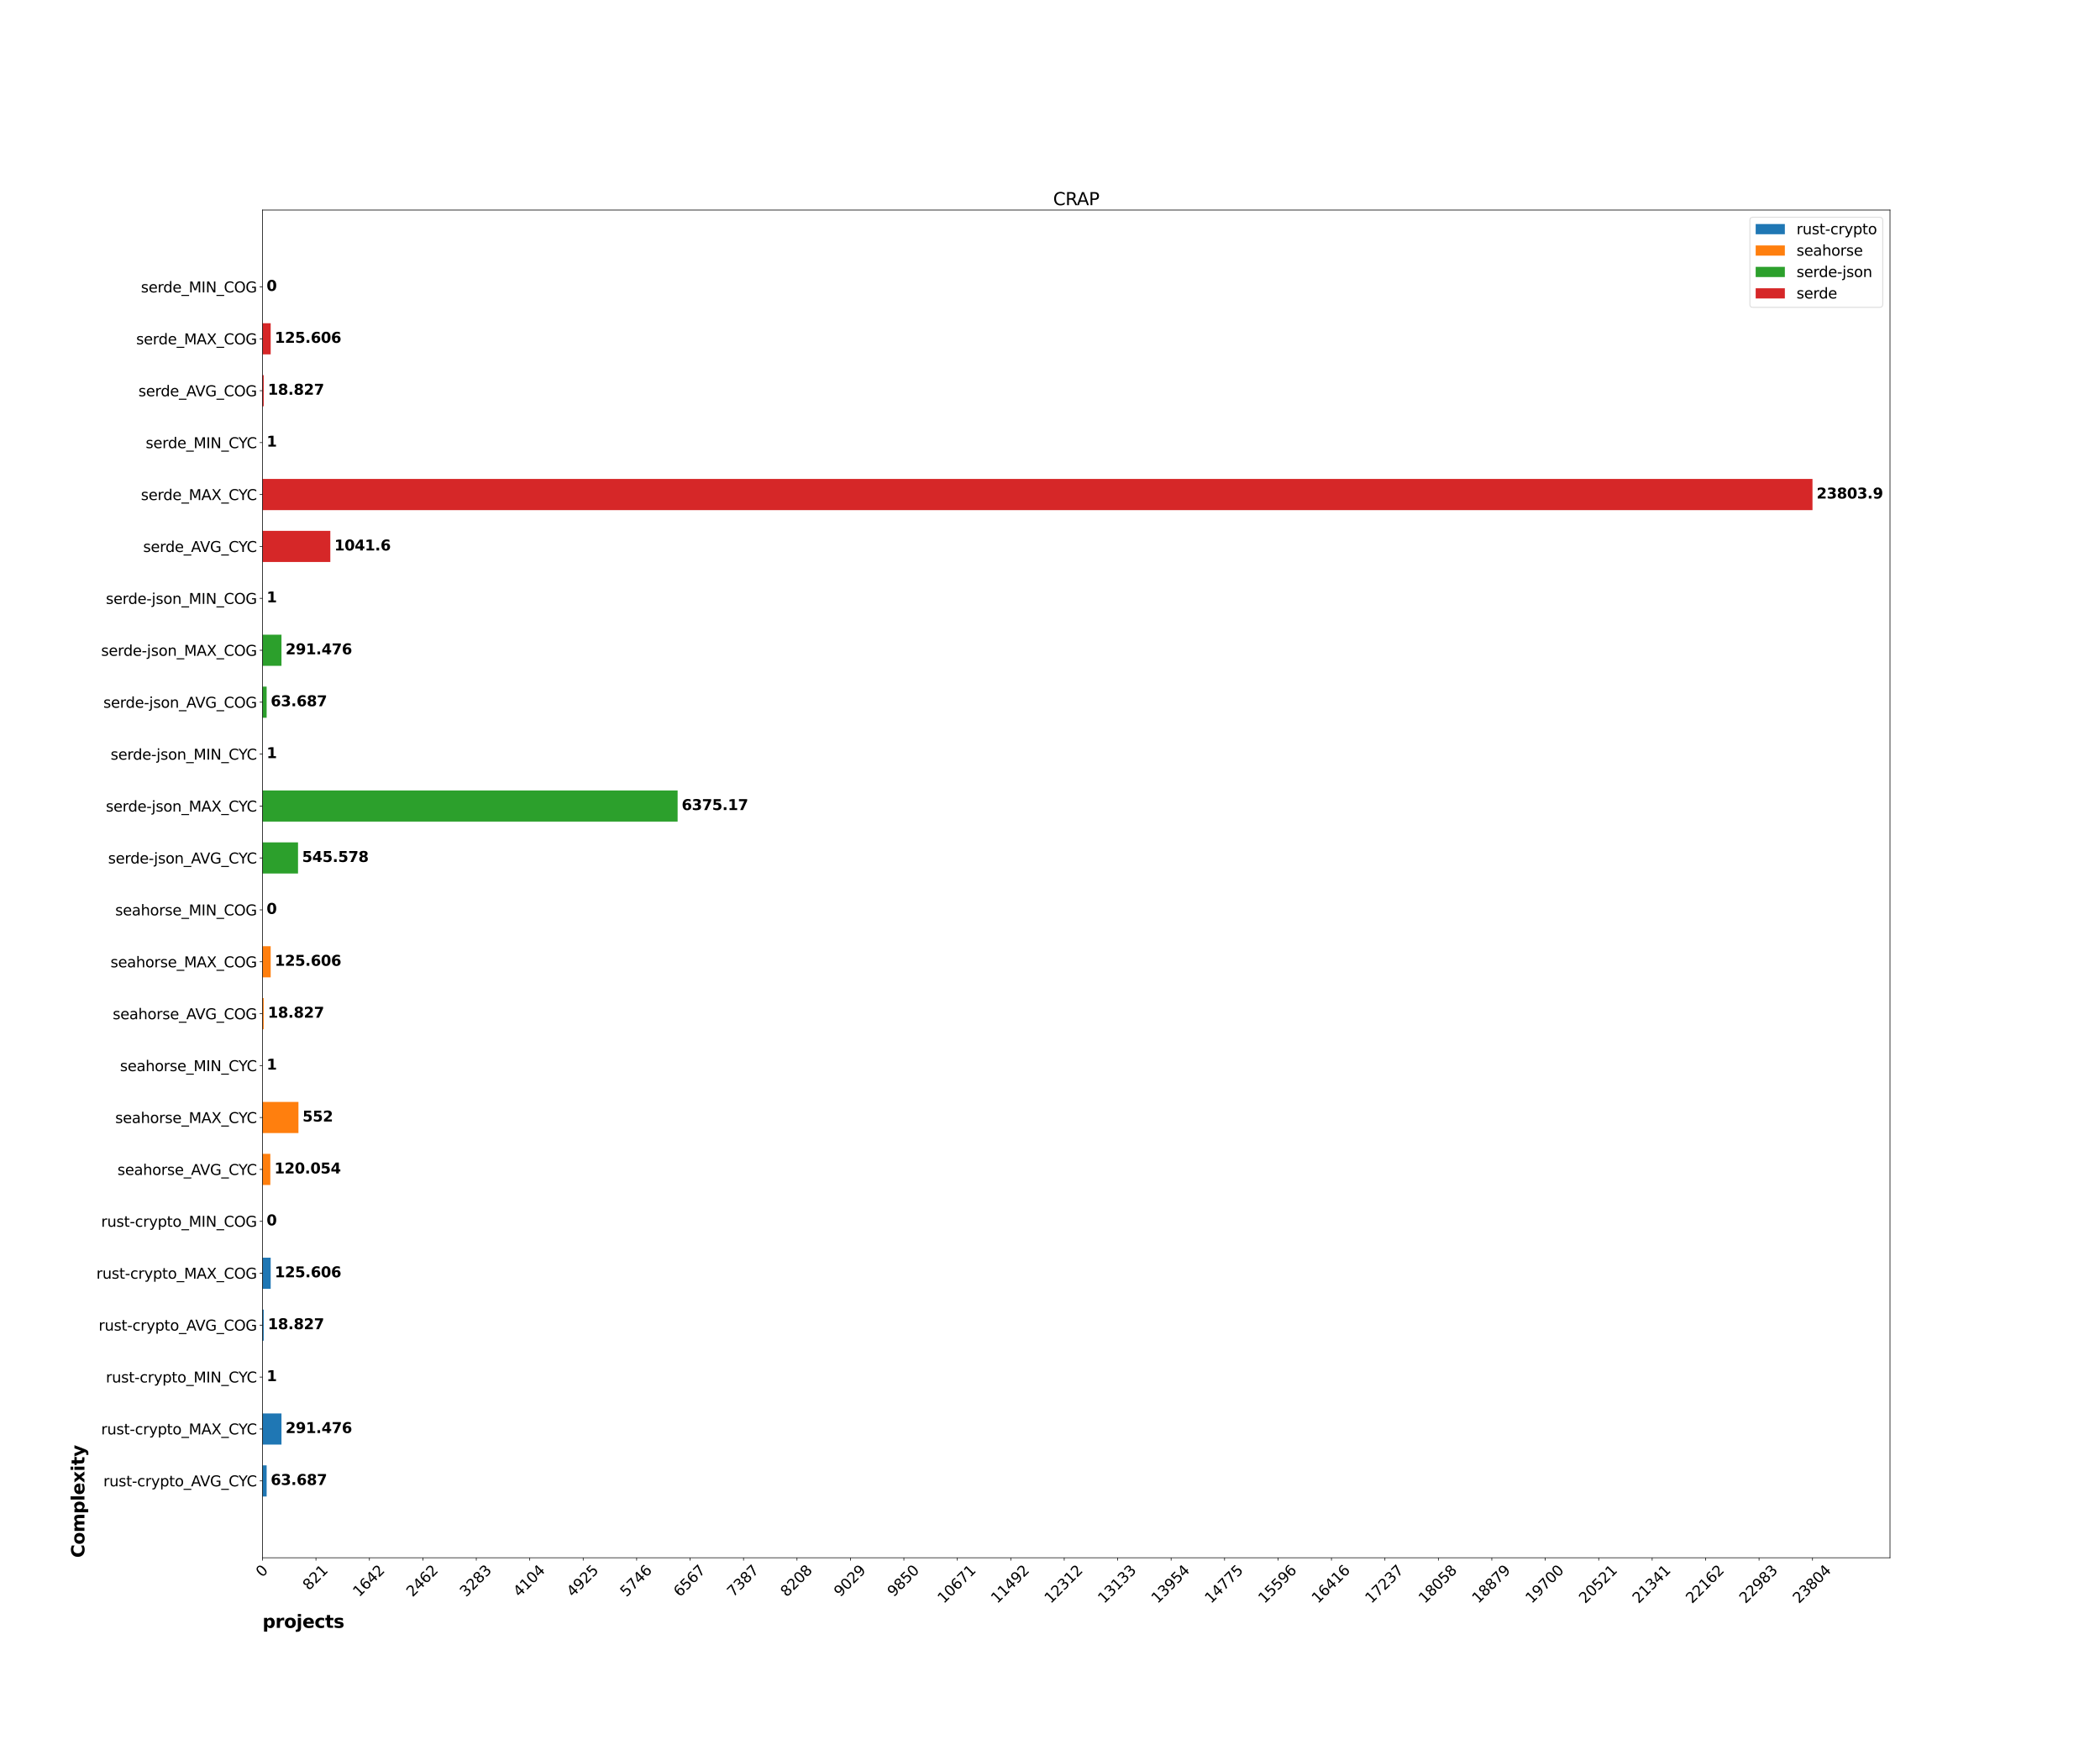 <?xml version="1.0" encoding="utf-8" standalone="no"?>
<!DOCTYPE svg PUBLIC "-//W3C//DTD SVG 1.1//EN"
  "http://www.w3.org/Graphics/SVG/1.1/DTD/svg11.dtd">
<svg xmlns:xlink="http://www.w3.org/1999/xlink" width="2592pt" height="2160pt" viewBox="0 0 2592 2160" xmlns="http://www.w3.org/2000/svg" version="1.1">
 <defs>
  <style type="text/css">*{stroke-linejoin: round; stroke-linecap: butt}</style>
 </defs>
 <g id="figure_1">
  <g id="patch_1">
   <path d="M 0 2160 
L 2592 2160 
L 2592 0 
L 0 0 
z
" style="fill: #ffffff"/>
  </g>
  <g id="axes_1">
   <g id="patch_2">
    <path d="M 324 1922.4 
L 2332.8 1922.4 
L 2332.8 259.2 
L 324 259.2 
z
" style="fill: #ffffff"/>
   </g>
   <g id="patch_3">
    <path d="M 324 1846.8 
L 329.119 1846.8 
L 329.119 1808.359 
L 324 1808.359 
z
" clip-path="url(#pb0a7adb90e)" style="fill: #1f77b4"/>
   </g>
   <g id="patch_4">
    <path d="M 324 1782.732 
L 347.426 1782.732 
L 347.426 1744.292 
L 324 1744.292 
z
" clip-path="url(#pb0a7adb90e)" style="fill: #1f77b4"/>
   </g>
   <g id="patch_5">
    <path d="M 324 1718.664 
L 324.08 1718.664 
L 324.08 1680.224 
L 324 1680.224 
z
" clip-path="url(#pb0a7adb90e)" style="fill: #1f77b4"/>
   </g>
   <g id="patch_6">
    <path d="M 324 1654.597 
L 325.513 1654.597 
L 325.513 1616.156 
L 324 1616.156 
z
" clip-path="url(#pb0a7adb90e)" style="fill: #1f77b4"/>
   </g>
   <g id="patch_7">
    <path d="M 324 1590.529 
L 334.095 1590.529 
L 334.095 1552.088 
L 324 1552.088 
z
" clip-path="url(#pb0a7adb90e)" style="fill: #1f77b4"/>
   </g>
   <g id="patch_8">
    <path d="M 324 1526.461 
L 324 1526.461 
L 324 1488.02 
L 324 1488.02 
z
" clip-path="url(#pb0a7adb90e)" style="fill: #1f77b4"/>
   </g>
   <g id="patch_9">
    <path d="M 324 1462.393 
L 333.649 1462.393 
L 333.649 1423.953 
L 324 1423.953 
z
" clip-path="url(#pb0a7adb90e)" style="fill: #ff7f0e"/>
   </g>
   <g id="patch_10">
    <path d="M 324 1398.325 
L 368.365 1398.325 
L 368.365 1359.885 
L 324 1359.885 
z
" clip-path="url(#pb0a7adb90e)" style="fill: #ff7f0e"/>
   </g>
   <g id="patch_11">
    <path d="M 324 1334.258 
L 324.08 1334.258 
L 324.08 1295.817 
L 324 1295.817 
z
" clip-path="url(#pb0a7adb90e)" style="fill: #ff7f0e"/>
   </g>
   <g id="patch_12">
    <path d="M 324 1270.19 
L 325.513 1270.19 
L 325.513 1231.749 
L 324 1231.749 
z
" clip-path="url(#pb0a7adb90e)" style="fill: #ff7f0e"/>
   </g>
   <g id="patch_13">
    <path d="M 324 1206.122 
L 334.095 1206.122 
L 334.095 1167.681 
L 324 1167.681 
z
" clip-path="url(#pb0a7adb90e)" style="fill: #ff7f0e"/>
   </g>
   <g id="patch_14">
    <path d="M 324 1142.054 
L 324 1142.054 
L 324 1103.614 
L 324 1103.614 
z
" clip-path="url(#pb0a7adb90e)" style="fill: #ff7f0e"/>
   </g>
   <g id="patch_15">
    <path d="M 324 1077.986 
L 367.849 1077.986 
L 367.849 1039.546 
L 324 1039.546 
z
" clip-path="url(#pb0a7adb90e)" style="fill: #2ca02c"/>
   </g>
   <g id="patch_16">
    <path d="M 324 1013.919 
L 836.379 1013.919 
L 836.379 975.478 
L 324 975.478 
z
" clip-path="url(#pb0a7adb90e)" style="fill: #2ca02c"/>
   </g>
   <g id="patch_17">
    <path d="M 324 949.851 
L 324.08 949.851 
L 324.08 911.41 
L 324 911.41 
z
" clip-path="url(#pb0a7adb90e)" style="fill: #2ca02c"/>
   </g>
   <g id="patch_18">
    <path d="M 324 885.783 
L 329.119 885.783 
L 329.119 847.342 
L 324 847.342 
z
" clip-path="url(#pb0a7adb90e)" style="fill: #2ca02c"/>
   </g>
   <g id="patch_19">
    <path d="M 324 821.715 
L 347.426 821.715 
L 347.426 783.275 
L 324 783.275 
z
" clip-path="url(#pb0a7adb90e)" style="fill: #2ca02c"/>
   </g>
   <g id="patch_20">
    <path d="M 324 757.647 
L 324.08 757.647 
L 324.08 719.207 
L 324 719.207 
z
" clip-path="url(#pb0a7adb90e)" style="fill: #2ca02c"/>
   </g>
   <g id="patch_21">
    <path d="M 324 693.58 
L 407.715 693.58 
L 407.715 655.139 
L 324 655.139 
z
" clip-path="url(#pb0a7adb90e)" style="fill: #d62728"/>
   </g>
   <g id="patch_22">
    <path d="M 324 629.512 
L 2237.143 629.512 
L 2237.143 591.071 
L 324 591.071 
z
" clip-path="url(#pb0a7adb90e)" style="fill: #d62728"/>
   </g>
   <g id="patch_23">
    <path d="M 324 565.444 
L 324.08 565.444 
L 324.08 527.003 
L 324 527.003 
z
" clip-path="url(#pb0a7adb90e)" style="fill: #d62728"/>
   </g>
   <g id="patch_24">
    <path d="M 324 501.376 
L 325.513 501.376 
L 325.513 462.936 
L 324 462.936 
z
" clip-path="url(#pb0a7adb90e)" style="fill: #d62728"/>
   </g>
   <g id="patch_25">
    <path d="M 324 437.308 
L 334.095 437.308 
L 334.095 398.868 
L 324 398.868 
z
" clip-path="url(#pb0a7adb90e)" style="fill: #d62728"/>
   </g>
   <g id="patch_26">
    <path d="M 324 373.241 
L 324 373.241 
L 324 334.8 
L 324 334.8 
z
" clip-path="url(#pb0a7adb90e)" style="fill: #d62728"/>
   </g>
   <g id="matplotlib.axis_1">
    <g id="xtick_1">
     <g id="line2d_1">
      <defs>
       <path id="m5a63d07afa" d="M 0 0 
L 0 3.5 
" style="stroke: #000000; stroke-width: 0.8"/>
      </defs>
      <g>
       <use xlink:href="#m5a63d07afa" x="324" y="1922.4" style="stroke: #000000; stroke-width: 0.8"/>
      </g>
     </g>
     <g id="text_1">
      <!-- 0 -->
      <g transform="translate(323.463 1947.169)rotate(-45)scale(0.18 -0.18)">
       <defs>
        <path id="DejaVuSans-30" d="M 2034 4250 
Q 1547 4250 1301 3770 
Q 1056 3291 1056 2328 
Q 1056 1369 1301 889 
Q 1547 409 2034 409 
Q 2525 409 2770 889 
Q 3016 1369 3016 2328 
Q 3016 3291 2770 3770 
Q 2525 4250 2034 4250 
z
M 2034 4750 
Q 2819 4750 3233 4129 
Q 3647 3509 3647 2328 
Q 3647 1150 3233 529 
Q 2819 -91 2034 -91 
Q 1250 -91 836 529 
Q 422 1150 422 2328 
Q 422 3509 836 4129 
Q 1250 4750 2034 4750 
z
" transform="scale(0.016)"/>
       </defs>
       <use xlink:href="#DejaVuSans-30"/>
      </g>
     </g>
    </g>
    <g id="xtick_2">
     <g id="line2d_2">
      <g>
       <use xlink:href="#m5a63d07afa" x="389.97" y="1922.4" style="stroke: #000000; stroke-width: 0.8"/>
      </g>
     </g>
     <g id="text_2">
      <!-- 821 -->
      <g transform="translate(381.335 1963.366)rotate(-45)scale(0.18 -0.18)">
       <defs>
        <path id="DejaVuSans-38" d="M 2034 2216 
Q 1584 2216 1326 1975 
Q 1069 1734 1069 1313 
Q 1069 891 1326 650 
Q 1584 409 2034 409 
Q 2484 409 2743 651 
Q 3003 894 3003 1313 
Q 3003 1734 2745 1975 
Q 2488 2216 2034 2216 
z
M 1403 2484 
Q 997 2584 770 2862 
Q 544 3141 544 3541 
Q 544 4100 942 4425 
Q 1341 4750 2034 4750 
Q 2731 4750 3128 4425 
Q 3525 4100 3525 3541 
Q 3525 3141 3298 2862 
Q 3072 2584 2669 2484 
Q 3125 2378 3379 2068 
Q 3634 1759 3634 1313 
Q 3634 634 3220 271 
Q 2806 -91 2034 -91 
Q 1263 -91 848 271 
Q 434 634 434 1313 
Q 434 1759 690 2068 
Q 947 2378 1403 2484 
z
M 1172 3481 
Q 1172 3119 1398 2916 
Q 1625 2713 2034 2713 
Q 2441 2713 2670 2916 
Q 2900 3119 2900 3481 
Q 2900 3844 2670 4047 
Q 2441 4250 2034 4250 
Q 1625 4250 1398 4047 
Q 1172 3844 1172 3481 
z
" transform="scale(0.016)"/>
        <path id="DejaVuSans-32" d="M 1228 531 
L 3431 531 
L 3431 0 
L 469 0 
L 469 531 
Q 828 903 1448 1529 
Q 2069 2156 2228 2338 
Q 2531 2678 2651 2914 
Q 2772 3150 2772 3378 
Q 2772 3750 2511 3984 
Q 2250 4219 1831 4219 
Q 1534 4219 1204 4116 
Q 875 4013 500 3803 
L 500 4441 
Q 881 4594 1212 4672 
Q 1544 4750 1819 4750 
Q 2544 4750 2975 4387 
Q 3406 4025 3406 3419 
Q 3406 3131 3298 2873 
Q 3191 2616 2906 2266 
Q 2828 2175 2409 1742 
Q 1991 1309 1228 531 
z
" transform="scale(0.016)"/>
        <path id="DejaVuSans-31" d="M 794 531 
L 1825 531 
L 1825 4091 
L 703 3866 
L 703 4441 
L 1819 4666 
L 2450 4666 
L 2450 531 
L 3481 531 
L 3481 0 
L 794 0 
L 794 531 
z
" transform="scale(0.016)"/>
       </defs>
       <use xlink:href="#DejaVuSans-38"/>
       <use xlink:href="#DejaVuSans-32" x="63.623"/>
       <use xlink:href="#DejaVuSans-31" x="127.246"/>
      </g>
     </g>
    </g>
    <g id="xtick_3">
     <g id="line2d_3">
      <g>
       <use xlink:href="#m5a63d07afa" x="455.941" y="1922.4" style="stroke: #000000; stroke-width: 0.8"/>
      </g>
     </g>
     <g id="text_3">
      <!-- 1642 -->
      <g transform="translate(443.257 1971.464)rotate(-45)scale(0.18 -0.18)">
       <defs>
        <path id="DejaVuSans-36" d="M 2113 2584 
Q 1688 2584 1439 2293 
Q 1191 2003 1191 1497 
Q 1191 994 1439 701 
Q 1688 409 2113 409 
Q 2538 409 2786 701 
Q 3034 994 3034 1497 
Q 3034 2003 2786 2293 
Q 2538 2584 2113 2584 
z
M 3366 4563 
L 3366 3988 
Q 3128 4100 2886 4159 
Q 2644 4219 2406 4219 
Q 1781 4219 1451 3797 
Q 1122 3375 1075 2522 
Q 1259 2794 1537 2939 
Q 1816 3084 2150 3084 
Q 2853 3084 3261 2657 
Q 3669 2231 3669 1497 
Q 3669 778 3244 343 
Q 2819 -91 2113 -91 
Q 1303 -91 875 529 
Q 447 1150 447 2328 
Q 447 3434 972 4092 
Q 1497 4750 2381 4750 
Q 2619 4750 2861 4703 
Q 3103 4656 3366 4563 
z
" transform="scale(0.016)"/>
        <path id="DejaVuSans-34" d="M 2419 4116 
L 825 1625 
L 2419 1625 
L 2419 4116 
z
M 2253 4666 
L 3047 4666 
L 3047 1625 
L 3713 1625 
L 3713 1100 
L 3047 1100 
L 3047 0 
L 2419 0 
L 2419 1100 
L 313 1100 
L 313 1709 
L 2253 4666 
z
" transform="scale(0.016)"/>
       </defs>
       <use xlink:href="#DejaVuSans-31"/>
       <use xlink:href="#DejaVuSans-36" x="63.623"/>
       <use xlink:href="#DejaVuSans-34" x="127.246"/>
       <use xlink:href="#DejaVuSans-32" x="190.869"/>
      </g>
     </g>
    </g>
    <g id="xtick_4">
     <g id="line2d_4">
      <g>
       <use xlink:href="#m5a63d07afa" x="521.911" y="1922.4" style="stroke: #000000; stroke-width: 0.8"/>
      </g>
     </g>
     <g id="text_4">
      <!-- 2462 -->
      <g transform="translate(509.227 1971.464)rotate(-45)scale(0.18 -0.18)">
       <use xlink:href="#DejaVuSans-32"/>
       <use xlink:href="#DejaVuSans-34" x="63.623"/>
       <use xlink:href="#DejaVuSans-36" x="127.246"/>
       <use xlink:href="#DejaVuSans-32" x="190.869"/>
      </g>
     </g>
    </g>
    <g id="xtick_5">
     <g id="line2d_5">
      <g>
       <use xlink:href="#m5a63d07afa" x="587.882" y="1922.4" style="stroke: #000000; stroke-width: 0.8"/>
      </g>
     </g>
     <g id="text_5">
      <!-- 3283 -->
      <g transform="translate(575.198 1971.464)rotate(-45)scale(0.18 -0.18)">
       <defs>
        <path id="DejaVuSans-33" d="M 2597 2516 
Q 3050 2419 3304 2112 
Q 3559 1806 3559 1356 
Q 3559 666 3084 287 
Q 2609 -91 1734 -91 
Q 1441 -91 1130 -33 
Q 819 25 488 141 
L 488 750 
Q 750 597 1062 519 
Q 1375 441 1716 441 
Q 2309 441 2620 675 
Q 2931 909 2931 1356 
Q 2931 1769 2642 2001 
Q 2353 2234 1838 2234 
L 1294 2234 
L 1294 2753 
L 1863 2753 
Q 2328 2753 2575 2939 
Q 2822 3125 2822 3475 
Q 2822 3834 2567 4026 
Q 2313 4219 1838 4219 
Q 1578 4219 1281 4162 
Q 984 4106 628 3988 
L 628 4550 
Q 988 4650 1302 4700 
Q 1616 4750 1894 4750 
Q 2613 4750 3031 4423 
Q 3450 4097 3450 3541 
Q 3450 3153 3228 2886 
Q 3006 2619 2597 2516 
z
" transform="scale(0.016)"/>
       </defs>
       <use xlink:href="#DejaVuSans-33"/>
       <use xlink:href="#DejaVuSans-32" x="63.623"/>
       <use xlink:href="#DejaVuSans-38" x="127.246"/>
       <use xlink:href="#DejaVuSans-33" x="190.869"/>
      </g>
     </g>
    </g>
    <g id="xtick_6">
     <g id="line2d_6">
      <g>
       <use xlink:href="#m5a63d07afa" x="653.852" y="1922.4" style="stroke: #000000; stroke-width: 0.8"/>
      </g>
     </g>
     <g id="text_6">
      <!-- 4104 -->
      <g transform="translate(641.168 1971.464)rotate(-45)scale(0.18 -0.18)">
       <use xlink:href="#DejaVuSans-34"/>
       <use xlink:href="#DejaVuSans-31" x="63.623"/>
       <use xlink:href="#DejaVuSans-30" x="127.246"/>
       <use xlink:href="#DejaVuSans-34" x="190.869"/>
      </g>
     </g>
    </g>
    <g id="xtick_7">
     <g id="line2d_7">
      <g>
       <use xlink:href="#m5a63d07afa" x="719.823" y="1922.4" style="stroke: #000000; stroke-width: 0.8"/>
      </g>
     </g>
     <g id="text_7">
      <!-- 4925 -->
      <g transform="translate(707.138 1971.464)rotate(-45)scale(0.18 -0.18)">
       <defs>
        <path id="DejaVuSans-39" d="M 703 97 
L 703 672 
Q 941 559 1184 500 
Q 1428 441 1663 441 
Q 2288 441 2617 861 
Q 2947 1281 2994 2138 
Q 2813 1869 2534 1725 
Q 2256 1581 1919 1581 
Q 1219 1581 811 2004 
Q 403 2428 403 3163 
Q 403 3881 828 4315 
Q 1253 4750 1959 4750 
Q 2769 4750 3195 4129 
Q 3622 3509 3622 2328 
Q 3622 1225 3098 567 
Q 2575 -91 1691 -91 
Q 1453 -91 1209 -44 
Q 966 3 703 97 
z
M 1959 2075 
Q 2384 2075 2632 2365 
Q 2881 2656 2881 3163 
Q 2881 3666 2632 3958 
Q 2384 4250 1959 4250 
Q 1534 4250 1286 3958 
Q 1038 3666 1038 3163 
Q 1038 2656 1286 2365 
Q 1534 2075 1959 2075 
z
" transform="scale(0.016)"/>
        <path id="DejaVuSans-35" d="M 691 4666 
L 3169 4666 
L 3169 4134 
L 1269 4134 
L 1269 2991 
Q 1406 3038 1543 3061 
Q 1681 3084 1819 3084 
Q 2600 3084 3056 2656 
Q 3513 2228 3513 1497 
Q 3513 744 3044 326 
Q 2575 -91 1722 -91 
Q 1428 -91 1123 -41 
Q 819 9 494 109 
L 494 744 
Q 775 591 1075 516 
Q 1375 441 1709 441 
Q 2250 441 2565 725 
Q 2881 1009 2881 1497 
Q 2881 1984 2565 2268 
Q 2250 2553 1709 2553 
Q 1456 2553 1204 2497 
Q 953 2441 691 2322 
L 691 4666 
z
" transform="scale(0.016)"/>
       </defs>
       <use xlink:href="#DejaVuSans-34"/>
       <use xlink:href="#DejaVuSans-39" x="63.623"/>
       <use xlink:href="#DejaVuSans-32" x="127.246"/>
       <use xlink:href="#DejaVuSans-35" x="190.869"/>
      </g>
     </g>
    </g>
    <g id="xtick_8">
     <g id="line2d_8">
      <g>
       <use xlink:href="#m5a63d07afa" x="785.793" y="1922.4" style="stroke: #000000; stroke-width: 0.8"/>
      </g>
     </g>
     <g id="text_8">
      <!-- 5746 -->
      <g transform="translate(773.109 1971.464)rotate(-45)scale(0.18 -0.18)">
       <defs>
        <path id="DejaVuSans-37" d="M 525 4666 
L 3525 4666 
L 3525 4397 
L 1831 0 
L 1172 0 
L 2766 4134 
L 525 4134 
L 525 4666 
z
" transform="scale(0.016)"/>
       </defs>
       <use xlink:href="#DejaVuSans-35"/>
       <use xlink:href="#DejaVuSans-37" x="63.623"/>
       <use xlink:href="#DejaVuSans-34" x="127.246"/>
       <use xlink:href="#DejaVuSans-36" x="190.869"/>
      </g>
     </g>
    </g>
    <g id="xtick_9">
     <g id="line2d_9">
      <g>
       <use xlink:href="#m5a63d07afa" x="851.764" y="1922.4" style="stroke: #000000; stroke-width: 0.8"/>
      </g>
     </g>
     <g id="text_9">
      <!-- 6567 -->
      <g transform="translate(839.079 1971.464)rotate(-45)scale(0.18 -0.18)">
       <use xlink:href="#DejaVuSans-36"/>
       <use xlink:href="#DejaVuSans-35" x="63.623"/>
       <use xlink:href="#DejaVuSans-36" x="127.246"/>
       <use xlink:href="#DejaVuSans-37" x="190.869"/>
      </g>
     </g>
    </g>
    <g id="xtick_10">
     <g id="line2d_10">
      <g>
       <use xlink:href="#m5a63d07afa" x="917.734" y="1922.4" style="stroke: #000000; stroke-width: 0.8"/>
      </g>
     </g>
     <g id="text_10">
      <!-- 7387 -->
      <g transform="translate(905.05 1971.464)rotate(-45)scale(0.18 -0.18)">
       <use xlink:href="#DejaVuSans-37"/>
       <use xlink:href="#DejaVuSans-33" x="63.623"/>
       <use xlink:href="#DejaVuSans-38" x="127.246"/>
       <use xlink:href="#DejaVuSans-37" x="190.869"/>
      </g>
     </g>
    </g>
    <g id="xtick_11">
     <g id="line2d_11">
      <g>
       <use xlink:href="#m5a63d07afa" x="983.704" y="1922.4" style="stroke: #000000; stroke-width: 0.8"/>
      </g>
     </g>
     <g id="text_11">
      <!-- 8208 -->
      <g transform="translate(971.02 1971.464)rotate(-45)scale(0.18 -0.18)">
       <use xlink:href="#DejaVuSans-38"/>
       <use xlink:href="#DejaVuSans-32" x="63.623"/>
       <use xlink:href="#DejaVuSans-30" x="127.246"/>
       <use xlink:href="#DejaVuSans-38" x="190.869"/>
      </g>
     </g>
    </g>
    <g id="xtick_12">
     <g id="line2d_12">
      <g>
       <use xlink:href="#m5a63d07afa" x="1049.675" y="1922.4" style="stroke: #000000; stroke-width: 0.8"/>
      </g>
     </g>
     <g id="text_12">
      <!-- 9029 -->
      <g transform="translate(1036.991 1971.464)rotate(-45)scale(0.18 -0.18)">
       <use xlink:href="#DejaVuSans-39"/>
       <use xlink:href="#DejaVuSans-30" x="63.623"/>
       <use xlink:href="#DejaVuSans-32" x="127.246"/>
       <use xlink:href="#DejaVuSans-39" x="190.869"/>
      </g>
     </g>
    </g>
    <g id="xtick_13">
     <g id="line2d_13">
      <g>
       <use xlink:href="#m5a63d07afa" x="1115.645" y="1922.4" style="stroke: #000000; stroke-width: 0.8"/>
      </g>
     </g>
     <g id="text_13">
      <!-- 9850 -->
      <g transform="translate(1102.961 1971.464)rotate(-45)scale(0.18 -0.18)">
       <use xlink:href="#DejaVuSans-39"/>
       <use xlink:href="#DejaVuSans-38" x="63.623"/>
       <use xlink:href="#DejaVuSans-35" x="127.246"/>
       <use xlink:href="#DejaVuSans-30" x="190.869"/>
      </g>
     </g>
    </g>
    <g id="xtick_14">
     <g id="line2d_14">
      <g>
       <use xlink:href="#m5a63d07afa" x="1181.616" y="1922.4" style="stroke: #000000; stroke-width: 0.8"/>
      </g>
     </g>
     <g id="text_14">
      <!-- 10671 -->
      <g transform="translate(1164.883 1979.562)rotate(-45)scale(0.18 -0.18)">
       <use xlink:href="#DejaVuSans-31"/>
       <use xlink:href="#DejaVuSans-30" x="63.623"/>
       <use xlink:href="#DejaVuSans-36" x="127.246"/>
       <use xlink:href="#DejaVuSans-37" x="190.869"/>
       <use xlink:href="#DejaVuSans-31" x="254.492"/>
      </g>
     </g>
    </g>
    <g id="xtick_15">
     <g id="line2d_15">
      <g>
       <use xlink:href="#m5a63d07afa" x="1247.586" y="1922.4" style="stroke: #000000; stroke-width: 0.8"/>
      </g>
     </g>
     <g id="text_15">
      <!-- 11492 -->
      <g transform="translate(1230.853 1979.562)rotate(-45)scale(0.18 -0.18)">
       <use xlink:href="#DejaVuSans-31"/>
       <use xlink:href="#DejaVuSans-31" x="63.623"/>
       <use xlink:href="#DejaVuSans-34" x="127.246"/>
       <use xlink:href="#DejaVuSans-39" x="190.869"/>
       <use xlink:href="#DejaVuSans-32" x="254.492"/>
      </g>
     </g>
    </g>
    <g id="xtick_16">
     <g id="line2d_16">
      <g>
       <use xlink:href="#m5a63d07afa" x="1313.557" y="1922.4" style="stroke: #000000; stroke-width: 0.8"/>
      </g>
     </g>
     <g id="text_16">
      <!-- 12312 -->
      <g transform="translate(1296.823 1979.562)rotate(-45)scale(0.18 -0.18)">
       <use xlink:href="#DejaVuSans-31"/>
       <use xlink:href="#DejaVuSans-32" x="63.623"/>
       <use xlink:href="#DejaVuSans-33" x="127.246"/>
       <use xlink:href="#DejaVuSans-31" x="190.869"/>
       <use xlink:href="#DejaVuSans-32" x="254.492"/>
      </g>
     </g>
    </g>
    <g id="xtick_17">
     <g id="line2d_17">
      <g>
       <use xlink:href="#m5a63d07afa" x="1379.527" y="1922.4" style="stroke: #000000; stroke-width: 0.8"/>
      </g>
     </g>
     <g id="text_17">
      <!-- 13133 -->
      <g transform="translate(1362.794 1979.562)rotate(-45)scale(0.18 -0.18)">
       <use xlink:href="#DejaVuSans-31"/>
       <use xlink:href="#DejaVuSans-33" x="63.623"/>
       <use xlink:href="#DejaVuSans-31" x="127.246"/>
       <use xlink:href="#DejaVuSans-33" x="190.869"/>
       <use xlink:href="#DejaVuSans-33" x="254.492"/>
      </g>
     </g>
    </g>
    <g id="xtick_18">
     <g id="line2d_18">
      <g>
       <use xlink:href="#m5a63d07afa" x="1445.498" y="1922.4" style="stroke: #000000; stroke-width: 0.8"/>
      </g>
     </g>
     <g id="text_18">
      <!-- 13954 -->
      <g transform="translate(1428.764 1979.562)rotate(-45)scale(0.18 -0.18)">
       <use xlink:href="#DejaVuSans-31"/>
       <use xlink:href="#DejaVuSans-33" x="63.623"/>
       <use xlink:href="#DejaVuSans-39" x="127.246"/>
       <use xlink:href="#DejaVuSans-35" x="190.869"/>
       <use xlink:href="#DejaVuSans-34" x="254.492"/>
      </g>
     </g>
    </g>
    <g id="xtick_19">
     <g id="line2d_19">
      <g>
       <use xlink:href="#m5a63d07afa" x="1511.468" y="1922.4" style="stroke: #000000; stroke-width: 0.8"/>
      </g>
     </g>
     <g id="text_19">
      <!-- 14775 -->
      <g transform="translate(1494.735 1979.562)rotate(-45)scale(0.18 -0.18)">
       <use xlink:href="#DejaVuSans-31"/>
       <use xlink:href="#DejaVuSans-34" x="63.623"/>
       <use xlink:href="#DejaVuSans-37" x="127.246"/>
       <use xlink:href="#DejaVuSans-37" x="190.869"/>
       <use xlink:href="#DejaVuSans-35" x="254.492"/>
      </g>
     </g>
    </g>
    <g id="xtick_20">
     <g id="line2d_20">
      <g>
       <use xlink:href="#m5a63d07afa" x="1577.438" y="1922.4" style="stroke: #000000; stroke-width: 0.8"/>
      </g>
     </g>
     <g id="text_20">
      <!-- 15596 -->
      <g transform="translate(1560.705 1979.562)rotate(-45)scale(0.18 -0.18)">
       <use xlink:href="#DejaVuSans-31"/>
       <use xlink:href="#DejaVuSans-35" x="63.623"/>
       <use xlink:href="#DejaVuSans-35" x="127.246"/>
       <use xlink:href="#DejaVuSans-39" x="190.869"/>
       <use xlink:href="#DejaVuSans-36" x="254.492"/>
      </g>
     </g>
    </g>
    <g id="xtick_21">
     <g id="line2d_21">
      <g>
       <use xlink:href="#m5a63d07afa" x="1643.409" y="1922.4" style="stroke: #000000; stroke-width: 0.8"/>
      </g>
     </g>
     <g id="text_21">
      <!-- 16416 -->
      <g transform="translate(1626.676 1979.562)rotate(-45)scale(0.18 -0.18)">
       <use xlink:href="#DejaVuSans-31"/>
       <use xlink:href="#DejaVuSans-36" x="63.623"/>
       <use xlink:href="#DejaVuSans-34" x="127.246"/>
       <use xlink:href="#DejaVuSans-31" x="190.869"/>
       <use xlink:href="#DejaVuSans-36" x="254.492"/>
      </g>
     </g>
    </g>
    <g id="xtick_22">
     <g id="line2d_22">
      <g>
       <use xlink:href="#m5a63d07afa" x="1709.379" y="1922.4" style="stroke: #000000; stroke-width: 0.8"/>
      </g>
     </g>
     <g id="text_22">
      <!-- 17237 -->
      <g transform="translate(1692.646 1979.562)rotate(-45)scale(0.18 -0.18)">
       <use xlink:href="#DejaVuSans-31"/>
       <use xlink:href="#DejaVuSans-37" x="63.623"/>
       <use xlink:href="#DejaVuSans-32" x="127.246"/>
       <use xlink:href="#DejaVuSans-33" x="190.869"/>
       <use xlink:href="#DejaVuSans-37" x="254.492"/>
      </g>
     </g>
    </g>
    <g id="xtick_23">
     <g id="line2d_23">
      <g>
       <use xlink:href="#m5a63d07afa" x="1775.35" y="1922.4" style="stroke: #000000; stroke-width: 0.8"/>
      </g>
     </g>
     <g id="text_23">
      <!-- 18058 -->
      <g transform="translate(1758.617 1979.562)rotate(-45)scale(0.18 -0.18)">
       <use xlink:href="#DejaVuSans-31"/>
       <use xlink:href="#DejaVuSans-38" x="63.623"/>
       <use xlink:href="#DejaVuSans-30" x="127.246"/>
       <use xlink:href="#DejaVuSans-35" x="190.869"/>
       <use xlink:href="#DejaVuSans-38" x="254.492"/>
      </g>
     </g>
    </g>
    <g id="xtick_24">
     <g id="line2d_24">
      <g>
       <use xlink:href="#m5a63d07afa" x="1841.32" y="1922.4" style="stroke: #000000; stroke-width: 0.8"/>
      </g>
     </g>
     <g id="text_24">
      <!-- 18879 -->
      <g transform="translate(1824.587 1979.562)rotate(-45)scale(0.18 -0.18)">
       <use xlink:href="#DejaVuSans-31"/>
       <use xlink:href="#DejaVuSans-38" x="63.623"/>
       <use xlink:href="#DejaVuSans-38" x="127.246"/>
       <use xlink:href="#DejaVuSans-37" x="190.869"/>
       <use xlink:href="#DejaVuSans-39" x="254.492"/>
      </g>
     </g>
    </g>
    <g id="xtick_25">
     <g id="line2d_25">
      <g>
       <use xlink:href="#m5a63d07afa" x="1907.291" y="1922.4" style="stroke: #000000; stroke-width: 0.8"/>
      </g>
     </g>
     <g id="text_25">
      <!-- 19700 -->
      <g transform="translate(1890.557 1979.562)rotate(-45)scale(0.18 -0.18)">
       <use xlink:href="#DejaVuSans-31"/>
       <use xlink:href="#DejaVuSans-39" x="63.623"/>
       <use xlink:href="#DejaVuSans-37" x="127.246"/>
       <use xlink:href="#DejaVuSans-30" x="190.869"/>
       <use xlink:href="#DejaVuSans-30" x="254.492"/>
      </g>
     </g>
    </g>
    <g id="xtick_26">
     <g id="line2d_26">
      <g>
       <use xlink:href="#m5a63d07afa" x="1973.261" y="1922.4" style="stroke: #000000; stroke-width: 0.8"/>
      </g>
     </g>
     <g id="text_26">
      <!-- 20521 -->
      <g transform="translate(1956.528 1979.562)rotate(-45)scale(0.18 -0.18)">
       <use xlink:href="#DejaVuSans-32"/>
       <use xlink:href="#DejaVuSans-30" x="63.623"/>
       <use xlink:href="#DejaVuSans-35" x="127.246"/>
       <use xlink:href="#DejaVuSans-32" x="190.869"/>
       <use xlink:href="#DejaVuSans-31" x="254.492"/>
      </g>
     </g>
    </g>
    <g id="xtick_27">
     <g id="line2d_27">
      <g>
       <use xlink:href="#m5a63d07afa" x="2039.232" y="1922.4" style="stroke: #000000; stroke-width: 0.8"/>
      </g>
     </g>
     <g id="text_27">
      <!-- 21341 -->
      <g transform="translate(2022.498 1979.562)rotate(-45)scale(0.18 -0.18)">
       <use xlink:href="#DejaVuSans-32"/>
       <use xlink:href="#DejaVuSans-31" x="63.623"/>
       <use xlink:href="#DejaVuSans-33" x="127.246"/>
       <use xlink:href="#DejaVuSans-34" x="190.869"/>
       <use xlink:href="#DejaVuSans-31" x="254.492"/>
      </g>
     </g>
    </g>
    <g id="xtick_28">
     <g id="line2d_28">
      <g>
       <use xlink:href="#m5a63d07afa" x="2105.202" y="1922.4" style="stroke: #000000; stroke-width: 0.8"/>
      </g>
     </g>
     <g id="text_28">
      <!-- 22162 -->
      <g transform="translate(2088.469 1979.562)rotate(-45)scale(0.18 -0.18)">
       <use xlink:href="#DejaVuSans-32"/>
       <use xlink:href="#DejaVuSans-32" x="63.623"/>
       <use xlink:href="#DejaVuSans-31" x="127.246"/>
       <use xlink:href="#DejaVuSans-36" x="190.869"/>
       <use xlink:href="#DejaVuSans-32" x="254.492"/>
      </g>
     </g>
    </g>
    <g id="xtick_29">
     <g id="line2d_29">
      <g>
       <use xlink:href="#m5a63d07afa" x="2171.172" y="1922.4" style="stroke: #000000; stroke-width: 0.8"/>
      </g>
     </g>
     <g id="text_29">
      <!-- 22983 -->
      <g transform="translate(2154.439 1979.562)rotate(-45)scale(0.18 -0.18)">
       <use xlink:href="#DejaVuSans-32"/>
       <use xlink:href="#DejaVuSans-32" x="63.623"/>
       <use xlink:href="#DejaVuSans-39" x="127.246"/>
       <use xlink:href="#DejaVuSans-38" x="190.869"/>
       <use xlink:href="#DejaVuSans-33" x="254.492"/>
      </g>
     </g>
    </g>
    <g id="xtick_30">
     <g id="line2d_30">
      <g>
       <use xlink:href="#m5a63d07afa" x="2237.143" y="1922.4" style="stroke: #000000; stroke-width: 0.8"/>
      </g>
     </g>
     <g id="text_30">
      <!-- 23804 -->
      <g transform="translate(2220.41 1979.562)rotate(-45)scale(0.18 -0.18)">
       <use xlink:href="#DejaVuSans-32"/>
       <use xlink:href="#DejaVuSans-33" x="63.623"/>
       <use xlink:href="#DejaVuSans-38" x="127.246"/>
       <use xlink:href="#DejaVuSans-30" x="190.869"/>
       <use xlink:href="#DejaVuSans-34" x="254.492"/>
      </g>
     </g>
    </g>
    <g id="text_31">
     <!-- projects -->
     <g transform="translate(324 2008.926)scale(0.22 -0.22)">
      <defs>
       <path id="DejaVuSans-Bold-70" d="M 1656 506 
L 1656 -1331 
L 538 -1331 
L 538 3500 
L 1656 3500 
L 1656 2988 
Q 1888 3294 2169 3439 
Q 2450 3584 2816 3584 
Q 3463 3584 3878 3070 
Q 4294 2556 4294 1747 
Q 4294 938 3878 423 
Q 3463 -91 2816 -91 
Q 2450 -91 2169 54 
Q 1888 200 1656 506 
z
M 2400 2772 
Q 2041 2772 1848 2508 
Q 1656 2244 1656 1747 
Q 1656 1250 1848 986 
Q 2041 722 2400 722 
Q 2759 722 2948 984 
Q 3138 1247 3138 1747 
Q 3138 2247 2948 2509 
Q 2759 2772 2400 2772 
z
" transform="scale(0.016)"/>
       <path id="DejaVuSans-Bold-72" d="M 3138 2547 
Q 2991 2616 2845 2648 
Q 2700 2681 2553 2681 
Q 2122 2681 1889 2404 
Q 1656 2128 1656 1613 
L 1656 0 
L 538 0 
L 538 3500 
L 1656 3500 
L 1656 2925 
Q 1872 3269 2151 3426 
Q 2431 3584 2822 3584 
Q 2878 3584 2943 3579 
Q 3009 3575 3134 3559 
L 3138 2547 
z
" transform="scale(0.016)"/>
       <path id="DejaVuSans-Bold-6f" d="M 2203 2784 
Q 1831 2784 1636 2517 
Q 1441 2250 1441 1747 
Q 1441 1244 1636 976 
Q 1831 709 2203 709 
Q 2569 709 2762 976 
Q 2956 1244 2956 1747 
Q 2956 2250 2762 2517 
Q 2569 2784 2203 2784 
z
M 2203 3584 
Q 3106 3584 3614 3096 
Q 4122 2609 4122 1747 
Q 4122 884 3614 396 
Q 3106 -91 2203 -91 
Q 1297 -91 786 396 
Q 275 884 275 1747 
Q 275 2609 786 3096 
Q 1297 3584 2203 3584 
z
" transform="scale(0.016)"/>
       <path id="DejaVuSans-Bold-6a" d="M 538 3500 
L 1656 3500 
L 1656 63 
Q 1656 -641 1318 -1011 
Q 981 -1381 341 -1381 
L -213 -1381 
L -213 -647 
L -19 -647 
Q 300 -647 419 -503 
Q 538 -359 538 63 
L 538 3500 
z
M 538 4863 
L 1656 4863 
L 1656 3950 
L 538 3950 
L 538 4863 
z
" transform="scale(0.016)"/>
       <path id="DejaVuSans-Bold-65" d="M 4031 1759 
L 4031 1441 
L 1416 1441 
Q 1456 1047 1700 850 
Q 1944 653 2381 653 
Q 2734 653 3104 758 
Q 3475 863 3866 1075 
L 3866 213 
Q 3469 63 3072 -14 
Q 2675 -91 2278 -91 
Q 1328 -91 801 392 
Q 275 875 275 1747 
Q 275 2603 792 3093 
Q 1309 3584 2216 3584 
Q 3041 3584 3536 3087 
Q 4031 2591 4031 1759 
z
M 2881 2131 
Q 2881 2450 2695 2645 
Q 2509 2841 2209 2841 
Q 1884 2841 1681 2658 
Q 1478 2475 1428 2131 
L 2881 2131 
z
" transform="scale(0.016)"/>
       <path id="DejaVuSans-Bold-63" d="M 3366 3391 
L 3366 2478 
Q 3138 2634 2908 2709 
Q 2678 2784 2431 2784 
Q 1963 2784 1702 2511 
Q 1441 2238 1441 1747 
Q 1441 1256 1702 982 
Q 1963 709 2431 709 
Q 2694 709 2930 787 
Q 3166 866 3366 1019 
L 3366 103 
Q 3103 6 2833 -42 
Q 2563 -91 2291 -91 
Q 1344 -91 809 395 
Q 275 881 275 1747 
Q 275 2613 809 3098 
Q 1344 3584 2291 3584 
Q 2566 3584 2833 3536 
Q 3100 3488 3366 3391 
z
" transform="scale(0.016)"/>
       <path id="DejaVuSans-Bold-74" d="M 1759 4494 
L 1759 3500 
L 2913 3500 
L 2913 2700 
L 1759 2700 
L 1759 1216 
Q 1759 972 1856 886 
Q 1953 800 2241 800 
L 2816 800 
L 2816 0 
L 1856 0 
Q 1194 0 917 276 
Q 641 553 641 1216 
L 641 2700 
L 84 2700 
L 84 3500 
L 641 3500 
L 641 4494 
L 1759 4494 
z
" transform="scale(0.016)"/>
       <path id="DejaVuSans-Bold-73" d="M 3272 3391 
L 3272 2541 
Q 2913 2691 2578 2766 
Q 2244 2841 1947 2841 
Q 1628 2841 1473 2761 
Q 1319 2681 1319 2516 
Q 1319 2381 1436 2309 
Q 1553 2238 1856 2203 
L 2053 2175 
Q 2913 2066 3209 1816 
Q 3506 1566 3506 1031 
Q 3506 472 3093 190 
Q 2681 -91 1863 -91 
Q 1516 -91 1145 -36 
Q 775 19 384 128 
L 384 978 
Q 719 816 1070 734 
Q 1422 653 1784 653 
Q 2113 653 2278 743 
Q 2444 834 2444 1013 
Q 2444 1163 2330 1236 
Q 2216 1309 1875 1350 
L 1678 1375 
Q 931 1469 631 1722 
Q 331 1975 331 2491 
Q 331 3047 712 3315 
Q 1094 3584 1881 3584 
Q 2191 3584 2531 3537 
Q 2872 3491 3272 3391 
z
" transform="scale(0.016)"/>
      </defs>
      <use xlink:href="#DejaVuSans-Bold-70"/>
      <use xlink:href="#DejaVuSans-Bold-72" x="71.582"/>
      <use xlink:href="#DejaVuSans-Bold-6f" x="120.898"/>
      <use xlink:href="#DejaVuSans-Bold-6a" x="189.6"/>
      <use xlink:href="#DejaVuSans-Bold-65" x="223.877"/>
      <use xlink:href="#DejaVuSans-Bold-63" x="291.699"/>
      <use xlink:href="#DejaVuSans-Bold-74" x="350.977"/>
      <use xlink:href="#DejaVuSans-Bold-73" x="398.779"/>
     </g>
    </g>
   </g>
   <g id="matplotlib.axis_2">
    <g id="ytick_1">
     <g id="line2d_31">
      <defs>
       <path id="mfbb3b7b893" d="M 0 0 
L -3.5 0 
" style="stroke: #000000; stroke-width: 0.8"/>
      </defs>
      <g>
       <use xlink:href="#mfbb3b7b893" x="324" y="1827.58" style="stroke: #000000; stroke-width: 0.8"/>
      </g>
     </g>
     <g id="text_32">
      <!-- rust-crypto_AVG_CYC -->
      <g transform="translate(127.564 1834.259)scale(0.18 -0.18)">
       <defs>
        <path id="DejaVuSans-72" d="M 2631 2963 
Q 2534 3019 2420 3045 
Q 2306 3072 2169 3072 
Q 1681 3072 1420 2755 
Q 1159 2438 1159 1844 
L 1159 0 
L 581 0 
L 581 3500 
L 1159 3500 
L 1159 2956 
Q 1341 3275 1631 3429 
Q 1922 3584 2338 3584 
Q 2397 3584 2469 3576 
Q 2541 3569 2628 3553 
L 2631 2963 
z
" transform="scale(0.016)"/>
        <path id="DejaVuSans-75" d="M 544 1381 
L 544 3500 
L 1119 3500 
L 1119 1403 
Q 1119 906 1312 657 
Q 1506 409 1894 409 
Q 2359 409 2629 706 
Q 2900 1003 2900 1516 
L 2900 3500 
L 3475 3500 
L 3475 0 
L 2900 0 
L 2900 538 
Q 2691 219 2414 64 
Q 2138 -91 1772 -91 
Q 1169 -91 856 284 
Q 544 659 544 1381 
z
M 1991 3584 
L 1991 3584 
z
" transform="scale(0.016)"/>
        <path id="DejaVuSans-73" d="M 2834 3397 
L 2834 2853 
Q 2591 2978 2328 3040 
Q 2066 3103 1784 3103 
Q 1356 3103 1142 2972 
Q 928 2841 928 2578 
Q 928 2378 1081 2264 
Q 1234 2150 1697 2047 
L 1894 2003 
Q 2506 1872 2764 1633 
Q 3022 1394 3022 966 
Q 3022 478 2636 193 
Q 2250 -91 1575 -91 
Q 1294 -91 989 -36 
Q 684 19 347 128 
L 347 722 
Q 666 556 975 473 
Q 1284 391 1588 391 
Q 1994 391 2212 530 
Q 2431 669 2431 922 
Q 2431 1156 2273 1281 
Q 2116 1406 1581 1522 
L 1381 1569 
Q 847 1681 609 1914 
Q 372 2147 372 2553 
Q 372 3047 722 3315 
Q 1072 3584 1716 3584 
Q 2034 3584 2315 3537 
Q 2597 3491 2834 3397 
z
" transform="scale(0.016)"/>
        <path id="DejaVuSans-74" d="M 1172 4494 
L 1172 3500 
L 2356 3500 
L 2356 3053 
L 1172 3053 
L 1172 1153 
Q 1172 725 1289 603 
Q 1406 481 1766 481 
L 2356 481 
L 2356 0 
L 1766 0 
Q 1100 0 847 248 
Q 594 497 594 1153 
L 594 3053 
L 172 3053 
L 172 3500 
L 594 3500 
L 594 4494 
L 1172 4494 
z
" transform="scale(0.016)"/>
        <path id="DejaVuSans-2d" d="M 313 2009 
L 1997 2009 
L 1997 1497 
L 313 1497 
L 313 2009 
z
" transform="scale(0.016)"/>
        <path id="DejaVuSans-63" d="M 3122 3366 
L 3122 2828 
Q 2878 2963 2633 3030 
Q 2388 3097 2138 3097 
Q 1578 3097 1268 2742 
Q 959 2388 959 1747 
Q 959 1106 1268 751 
Q 1578 397 2138 397 
Q 2388 397 2633 464 
Q 2878 531 3122 666 
L 3122 134 
Q 2881 22 2623 -34 
Q 2366 -91 2075 -91 
Q 1284 -91 818 406 
Q 353 903 353 1747 
Q 353 2603 823 3093 
Q 1294 3584 2113 3584 
Q 2378 3584 2631 3529 
Q 2884 3475 3122 3366 
z
" transform="scale(0.016)"/>
        <path id="DejaVuSans-79" d="M 2059 -325 
Q 1816 -950 1584 -1140 
Q 1353 -1331 966 -1331 
L 506 -1331 
L 506 -850 
L 844 -850 
Q 1081 -850 1212 -737 
Q 1344 -625 1503 -206 
L 1606 56 
L 191 3500 
L 800 3500 
L 1894 763 
L 2988 3500 
L 3597 3500 
L 2059 -325 
z
" transform="scale(0.016)"/>
        <path id="DejaVuSans-70" d="M 1159 525 
L 1159 -1331 
L 581 -1331 
L 581 3500 
L 1159 3500 
L 1159 2969 
Q 1341 3281 1617 3432 
Q 1894 3584 2278 3584 
Q 2916 3584 3314 3078 
Q 3713 2572 3713 1747 
Q 3713 922 3314 415 
Q 2916 -91 2278 -91 
Q 1894 -91 1617 61 
Q 1341 213 1159 525 
z
M 3116 1747 
Q 3116 2381 2855 2742 
Q 2594 3103 2138 3103 
Q 1681 3103 1420 2742 
Q 1159 2381 1159 1747 
Q 1159 1113 1420 752 
Q 1681 391 2138 391 
Q 2594 391 2855 752 
Q 3116 1113 3116 1747 
z
" transform="scale(0.016)"/>
        <path id="DejaVuSans-6f" d="M 1959 3097 
Q 1497 3097 1228 2736 
Q 959 2375 959 1747 
Q 959 1119 1226 758 
Q 1494 397 1959 397 
Q 2419 397 2687 759 
Q 2956 1122 2956 1747 
Q 2956 2369 2687 2733 
Q 2419 3097 1959 3097 
z
M 1959 3584 
Q 2709 3584 3137 3096 
Q 3566 2609 3566 1747 
Q 3566 888 3137 398 
Q 2709 -91 1959 -91 
Q 1206 -91 779 398 
Q 353 888 353 1747 
Q 353 2609 779 3096 
Q 1206 3584 1959 3584 
z
" transform="scale(0.016)"/>
        <path id="DejaVuSans-5f" d="M 3263 -1063 
L 3263 -1509 
L -63 -1509 
L -63 -1063 
L 3263 -1063 
z
" transform="scale(0.016)"/>
        <path id="DejaVuSans-41" d="M 2188 4044 
L 1331 1722 
L 3047 1722 
L 2188 4044 
z
M 1831 4666 
L 2547 4666 
L 4325 0 
L 3669 0 
L 3244 1197 
L 1141 1197 
L 716 0 
L 50 0 
L 1831 4666 
z
" transform="scale(0.016)"/>
        <path id="DejaVuSans-56" d="M 1831 0 
L 50 4666 
L 709 4666 
L 2188 738 
L 3669 4666 
L 4325 4666 
L 2547 0 
L 1831 0 
z
" transform="scale(0.016)"/>
        <path id="DejaVuSans-47" d="M 3809 666 
L 3809 1919 
L 2778 1919 
L 2778 2438 
L 4434 2438 
L 4434 434 
Q 4069 175 3628 42 
Q 3188 -91 2688 -91 
Q 1594 -91 976 548 
Q 359 1188 359 2328 
Q 359 3472 976 4111 
Q 1594 4750 2688 4750 
Q 3144 4750 3555 4637 
Q 3966 4525 4313 4306 
L 4313 3634 
Q 3963 3931 3569 4081 
Q 3175 4231 2741 4231 
Q 1884 4231 1454 3753 
Q 1025 3275 1025 2328 
Q 1025 1384 1454 906 
Q 1884 428 2741 428 
Q 3075 428 3337 486 
Q 3600 544 3809 666 
z
" transform="scale(0.016)"/>
        <path id="DejaVuSans-43" d="M 4122 4306 
L 4122 3641 
Q 3803 3938 3442 4084 
Q 3081 4231 2675 4231 
Q 1875 4231 1450 3742 
Q 1025 3253 1025 2328 
Q 1025 1406 1450 917 
Q 1875 428 2675 428 
Q 3081 428 3442 575 
Q 3803 722 4122 1019 
L 4122 359 
Q 3791 134 3420 21 
Q 3050 -91 2638 -91 
Q 1578 -91 968 557 
Q 359 1206 359 2328 
Q 359 3453 968 4101 
Q 1578 4750 2638 4750 
Q 3056 4750 3426 4639 
Q 3797 4528 4122 4306 
z
" transform="scale(0.016)"/>
        <path id="DejaVuSans-59" d="M -13 4666 
L 666 4666 
L 1959 2747 
L 3244 4666 
L 3922 4666 
L 2272 2222 
L 2272 0 
L 1638 0 
L 1638 2222 
L -13 4666 
z
" transform="scale(0.016)"/>
       </defs>
       <use xlink:href="#DejaVuSans-72"/>
       <use xlink:href="#DejaVuSans-75" x="41.113"/>
       <use xlink:href="#DejaVuSans-73" x="104.492"/>
       <use xlink:href="#DejaVuSans-74" x="156.592"/>
       <use xlink:href="#DejaVuSans-2d" x="195.801"/>
       <use xlink:href="#DejaVuSans-63" x="231.885"/>
       <use xlink:href="#DejaVuSans-72" x="286.865"/>
       <use xlink:href="#DejaVuSans-79" x="327.979"/>
       <use xlink:href="#DejaVuSans-70" x="387.158"/>
       <use xlink:href="#DejaVuSans-74" x="450.635"/>
       <use xlink:href="#DejaVuSans-6f" x="489.844"/>
       <use xlink:href="#DejaVuSans-5f" x="551.025"/>
       <use xlink:href="#DejaVuSans-41" x="601.025"/>
       <use xlink:href="#DejaVuSans-56" x="663.059"/>
       <use xlink:href="#DejaVuSans-47" x="731.467"/>
       <use xlink:href="#DejaVuSans-5f" x="808.957"/>
       <use xlink:href="#DejaVuSans-43" x="858.957"/>
       <use xlink:href="#DejaVuSans-59" x="927.031"/>
       <use xlink:href="#DejaVuSans-43" x="982.615"/>
      </g>
     </g>
    </g>
    <g id="ytick_2">
     <g id="line2d_32">
      <g>
       <use xlink:href="#mfbb3b7b893" x="324" y="1763.512" style="stroke: #000000; stroke-width: 0.8"/>
      </g>
     </g>
     <g id="text_33">
      <!-- rust-crypto_MAX_CYC -->
      <g transform="translate(124.816 1770.192)scale(0.18 -0.18)">
       <defs>
        <path id="DejaVuSans-4d" d="M 628 4666 
L 1569 4666 
L 2759 1491 
L 3956 4666 
L 4897 4666 
L 4897 0 
L 4281 0 
L 4281 4097 
L 3078 897 
L 2444 897 
L 1241 4097 
L 1241 0 
L 628 0 
L 628 4666 
z
" transform="scale(0.016)"/>
        <path id="DejaVuSans-58" d="M 403 4666 
L 1081 4666 
L 2241 2931 
L 3406 4666 
L 4084 4666 
L 2584 2425 
L 4184 0 
L 3506 0 
L 2194 1984 
L 872 0 
L 191 0 
L 1856 2491 
L 403 4666 
z
" transform="scale(0.016)"/>
       </defs>
       <use xlink:href="#DejaVuSans-72"/>
       <use xlink:href="#DejaVuSans-75" x="41.113"/>
       <use xlink:href="#DejaVuSans-73" x="104.492"/>
       <use xlink:href="#DejaVuSans-74" x="156.592"/>
       <use xlink:href="#DejaVuSans-2d" x="195.801"/>
       <use xlink:href="#DejaVuSans-63" x="231.885"/>
       <use xlink:href="#DejaVuSans-72" x="286.865"/>
       <use xlink:href="#DejaVuSans-79" x="327.979"/>
       <use xlink:href="#DejaVuSans-70" x="387.158"/>
       <use xlink:href="#DejaVuSans-74" x="450.635"/>
       <use xlink:href="#DejaVuSans-6f" x="489.844"/>
       <use xlink:href="#DejaVuSans-5f" x="551.025"/>
       <use xlink:href="#DejaVuSans-4d" x="601.025"/>
       <use xlink:href="#DejaVuSans-41" x="687.305"/>
       <use xlink:href="#DejaVuSans-58" x="755.713"/>
       <use xlink:href="#DejaVuSans-5f" x="824.219"/>
       <use xlink:href="#DejaVuSans-43" x="874.219"/>
       <use xlink:href="#DejaVuSans-59" x="942.293"/>
       <use xlink:href="#DejaVuSans-43" x="997.877"/>
      </g>
     </g>
    </g>
    <g id="ytick_3">
     <g id="line2d_33">
      <g>
       <use xlink:href="#mfbb3b7b893" x="324" y="1699.444" style="stroke: #000000; stroke-width: 0.8"/>
      </g>
     </g>
     <g id="text_34">
      <!-- rust-crypto_MIN_CYC -->
      <g transform="translate(130.683 1706.124)scale(0.18 -0.18)">
       <defs>
        <path id="DejaVuSans-49" d="M 628 4666 
L 1259 4666 
L 1259 0 
L 628 0 
L 628 4666 
z
" transform="scale(0.016)"/>
        <path id="DejaVuSans-4e" d="M 628 4666 
L 1478 4666 
L 3547 763 
L 3547 4666 
L 4159 4666 
L 4159 0 
L 3309 0 
L 1241 3903 
L 1241 0 
L 628 0 
L 628 4666 
z
" transform="scale(0.016)"/>
       </defs>
       <use xlink:href="#DejaVuSans-72"/>
       <use xlink:href="#DejaVuSans-75" x="41.113"/>
       <use xlink:href="#DejaVuSans-73" x="104.492"/>
       <use xlink:href="#DejaVuSans-74" x="156.592"/>
       <use xlink:href="#DejaVuSans-2d" x="195.801"/>
       <use xlink:href="#DejaVuSans-63" x="231.885"/>
       <use xlink:href="#DejaVuSans-72" x="286.865"/>
       <use xlink:href="#DejaVuSans-79" x="327.979"/>
       <use xlink:href="#DejaVuSans-70" x="387.158"/>
       <use xlink:href="#DejaVuSans-74" x="450.635"/>
       <use xlink:href="#DejaVuSans-6f" x="489.844"/>
       <use xlink:href="#DejaVuSans-5f" x="551.025"/>
       <use xlink:href="#DejaVuSans-4d" x="601.025"/>
       <use xlink:href="#DejaVuSans-49" x="687.305"/>
       <use xlink:href="#DejaVuSans-4e" x="716.797"/>
       <use xlink:href="#DejaVuSans-5f" x="791.602"/>
       <use xlink:href="#DejaVuSans-43" x="841.602"/>
       <use xlink:href="#DejaVuSans-59" x="909.676"/>
       <use xlink:href="#DejaVuSans-43" x="965.26"/>
      </g>
     </g>
    </g>
    <g id="ytick_4">
     <g id="line2d_34">
      <g>
       <use xlink:href="#mfbb3b7b893" x="324" y="1635.376" style="stroke: #000000; stroke-width: 0.8"/>
      </g>
     </g>
     <g id="text_35">
      <!-- rust-crypto_AVG_COG -->
      <g transform="translate(121.706 1642.056)scale(0.18 -0.18)">
       <defs>
        <path id="DejaVuSans-4f" d="M 2522 4238 
Q 1834 4238 1429 3725 
Q 1025 3213 1025 2328 
Q 1025 1447 1429 934 
Q 1834 422 2522 422 
Q 3209 422 3611 934 
Q 4013 1447 4013 2328 
Q 4013 3213 3611 3725 
Q 3209 4238 2522 4238 
z
M 2522 4750 
Q 3503 4750 4090 4092 
Q 4678 3434 4678 2328 
Q 4678 1225 4090 567 
Q 3503 -91 2522 -91 
Q 1538 -91 948 565 
Q 359 1222 359 2328 
Q 359 3434 948 4092 
Q 1538 4750 2522 4750 
z
" transform="scale(0.016)"/>
       </defs>
       <use xlink:href="#DejaVuSans-72"/>
       <use xlink:href="#DejaVuSans-75" x="41.113"/>
       <use xlink:href="#DejaVuSans-73" x="104.492"/>
       <use xlink:href="#DejaVuSans-74" x="156.592"/>
       <use xlink:href="#DejaVuSans-2d" x="195.801"/>
       <use xlink:href="#DejaVuSans-63" x="231.885"/>
       <use xlink:href="#DejaVuSans-72" x="286.865"/>
       <use xlink:href="#DejaVuSans-79" x="327.979"/>
       <use xlink:href="#DejaVuSans-70" x="387.158"/>
       <use xlink:href="#DejaVuSans-74" x="450.635"/>
       <use xlink:href="#DejaVuSans-6f" x="489.844"/>
       <use xlink:href="#DejaVuSans-5f" x="551.025"/>
       <use xlink:href="#DejaVuSans-41" x="601.025"/>
       <use xlink:href="#DejaVuSans-56" x="663.059"/>
       <use xlink:href="#DejaVuSans-47" x="731.467"/>
       <use xlink:href="#DejaVuSans-5f" x="808.957"/>
       <use xlink:href="#DejaVuSans-43" x="858.957"/>
       <use xlink:href="#DejaVuSans-4f" x="928.781"/>
       <use xlink:href="#DejaVuSans-47" x="1007.492"/>
      </g>
     </g>
    </g>
    <g id="ytick_5">
     <g id="line2d_35">
      <g>
       <use xlink:href="#mfbb3b7b893" x="324" y="1571.308" style="stroke: #000000; stroke-width: 0.8"/>
      </g>
     </g>
     <g id="text_36">
      <!-- rust-crypto_MAX_COG -->
      <g transform="translate(118.958 1577.988)scale(0.18 -0.18)">
       <use xlink:href="#DejaVuSans-72"/>
       <use xlink:href="#DejaVuSans-75" x="41.113"/>
       <use xlink:href="#DejaVuSans-73" x="104.492"/>
       <use xlink:href="#DejaVuSans-74" x="156.592"/>
       <use xlink:href="#DejaVuSans-2d" x="195.801"/>
       <use xlink:href="#DejaVuSans-63" x="231.885"/>
       <use xlink:href="#DejaVuSans-72" x="286.865"/>
       <use xlink:href="#DejaVuSans-79" x="327.979"/>
       <use xlink:href="#DejaVuSans-70" x="387.158"/>
       <use xlink:href="#DejaVuSans-74" x="450.635"/>
       <use xlink:href="#DejaVuSans-6f" x="489.844"/>
       <use xlink:href="#DejaVuSans-5f" x="551.025"/>
       <use xlink:href="#DejaVuSans-4d" x="601.025"/>
       <use xlink:href="#DejaVuSans-41" x="687.305"/>
       <use xlink:href="#DejaVuSans-58" x="755.713"/>
       <use xlink:href="#DejaVuSans-5f" x="824.219"/>
       <use xlink:href="#DejaVuSans-43" x="874.219"/>
       <use xlink:href="#DejaVuSans-4f" x="944.043"/>
       <use xlink:href="#DejaVuSans-47" x="1022.754"/>
      </g>
     </g>
    </g>
    <g id="ytick_6">
     <g id="line2d_36">
      <g>
       <use xlink:href="#mfbb3b7b893" x="324" y="1507.241" style="stroke: #000000; stroke-width: 0.8"/>
      </g>
     </g>
     <g id="text_37">
      <!-- rust-crypto_MIN_COG -->
      <g transform="translate(124.825 1513.92)scale(0.18 -0.18)">
       <use xlink:href="#DejaVuSans-72"/>
       <use xlink:href="#DejaVuSans-75" x="41.113"/>
       <use xlink:href="#DejaVuSans-73" x="104.492"/>
       <use xlink:href="#DejaVuSans-74" x="156.592"/>
       <use xlink:href="#DejaVuSans-2d" x="195.801"/>
       <use xlink:href="#DejaVuSans-63" x="231.885"/>
       <use xlink:href="#DejaVuSans-72" x="286.865"/>
       <use xlink:href="#DejaVuSans-79" x="327.979"/>
       <use xlink:href="#DejaVuSans-70" x="387.158"/>
       <use xlink:href="#DejaVuSans-74" x="450.635"/>
       <use xlink:href="#DejaVuSans-6f" x="489.844"/>
       <use xlink:href="#DejaVuSans-5f" x="551.025"/>
       <use xlink:href="#DejaVuSans-4d" x="601.025"/>
       <use xlink:href="#DejaVuSans-49" x="687.305"/>
       <use xlink:href="#DejaVuSans-4e" x="716.797"/>
       <use xlink:href="#DejaVuSans-5f" x="791.602"/>
       <use xlink:href="#DejaVuSans-43" x="841.602"/>
       <use xlink:href="#DejaVuSans-4f" x="911.426"/>
       <use xlink:href="#DejaVuSans-47" x="990.137"/>
      </g>
     </g>
    </g>
    <g id="ytick_7">
     <g id="line2d_37">
      <g>
       <use xlink:href="#mfbb3b7b893" x="324" y="1443.173" style="stroke: #000000; stroke-width: 0.8"/>
      </g>
     </g>
     <g id="text_38">
      <!-- seahorse_AVG_CYC -->
      <g transform="translate(144.99 1450.011)scale(0.18 -0.18)">
       <defs>
        <path id="DejaVuSans-65" d="M 3597 1894 
L 3597 1613 
L 953 1613 
Q 991 1019 1311 708 
Q 1631 397 2203 397 
Q 2534 397 2845 478 
Q 3156 559 3463 722 
L 3463 178 
Q 3153 47 2828 -22 
Q 2503 -91 2169 -91 
Q 1331 -91 842 396 
Q 353 884 353 1716 
Q 353 2575 817 3079 
Q 1281 3584 2069 3584 
Q 2775 3584 3186 3129 
Q 3597 2675 3597 1894 
z
M 3022 2063 
Q 3016 2534 2758 2815 
Q 2500 3097 2075 3097 
Q 1594 3097 1305 2825 
Q 1016 2553 972 2059 
L 3022 2063 
z
" transform="scale(0.016)"/>
        <path id="DejaVuSans-61" d="M 2194 1759 
Q 1497 1759 1228 1600 
Q 959 1441 959 1056 
Q 959 750 1161 570 
Q 1363 391 1709 391 
Q 2188 391 2477 730 
Q 2766 1069 2766 1631 
L 2766 1759 
L 2194 1759 
z
M 3341 1997 
L 3341 0 
L 2766 0 
L 2766 531 
Q 2569 213 2275 61 
Q 1981 -91 1556 -91 
Q 1019 -91 701 211 
Q 384 513 384 1019 
Q 384 1609 779 1909 
Q 1175 2209 1959 2209 
L 2766 2209 
L 2766 2266 
Q 2766 2663 2505 2880 
Q 2244 3097 1772 3097 
Q 1472 3097 1187 3025 
Q 903 2953 641 2809 
L 641 3341 
Q 956 3463 1253 3523 
Q 1550 3584 1831 3584 
Q 2591 3584 2966 3190 
Q 3341 2797 3341 1997 
z
" transform="scale(0.016)"/>
        <path id="DejaVuSans-68" d="M 3513 2113 
L 3513 0 
L 2938 0 
L 2938 2094 
Q 2938 2591 2744 2837 
Q 2550 3084 2163 3084 
Q 1697 3084 1428 2787 
Q 1159 2491 1159 1978 
L 1159 0 
L 581 0 
L 581 4863 
L 1159 4863 
L 1159 2956 
Q 1366 3272 1645 3428 
Q 1925 3584 2291 3584 
Q 2894 3584 3203 3211 
Q 3513 2838 3513 2113 
z
" transform="scale(0.016)"/>
       </defs>
       <use xlink:href="#DejaVuSans-73"/>
       <use xlink:href="#DejaVuSans-65" x="52.1"/>
       <use xlink:href="#DejaVuSans-61" x="113.623"/>
       <use xlink:href="#DejaVuSans-68" x="174.902"/>
       <use xlink:href="#DejaVuSans-6f" x="238.281"/>
       <use xlink:href="#DejaVuSans-72" x="299.463"/>
       <use xlink:href="#DejaVuSans-73" x="340.576"/>
       <use xlink:href="#DejaVuSans-65" x="392.676"/>
       <use xlink:href="#DejaVuSans-5f" x="454.199"/>
       <use xlink:href="#DejaVuSans-41" x="504.199"/>
       <use xlink:href="#DejaVuSans-56" x="566.232"/>
       <use xlink:href="#DejaVuSans-47" x="634.641"/>
       <use xlink:href="#DejaVuSans-5f" x="712.131"/>
       <use xlink:href="#DejaVuSans-43" x="762.131"/>
       <use xlink:href="#DejaVuSans-59" x="830.205"/>
       <use xlink:href="#DejaVuSans-43" x="885.789"/>
      </g>
     </g>
    </g>
    <g id="ytick_8">
     <g id="line2d_38">
      <g>
       <use xlink:href="#mfbb3b7b893" x="324" y="1379.105" style="stroke: #000000; stroke-width: 0.8"/>
      </g>
     </g>
     <g id="text_39">
      <!-- seahorse_MAX_CYC -->
      <g transform="translate(142.243 1385.944)scale(0.18 -0.18)">
       <use xlink:href="#DejaVuSans-73"/>
       <use xlink:href="#DejaVuSans-65" x="52.1"/>
       <use xlink:href="#DejaVuSans-61" x="113.623"/>
       <use xlink:href="#DejaVuSans-68" x="174.902"/>
       <use xlink:href="#DejaVuSans-6f" x="238.281"/>
       <use xlink:href="#DejaVuSans-72" x="299.463"/>
       <use xlink:href="#DejaVuSans-73" x="340.576"/>
       <use xlink:href="#DejaVuSans-65" x="392.676"/>
       <use xlink:href="#DejaVuSans-5f" x="454.199"/>
       <use xlink:href="#DejaVuSans-4d" x="504.199"/>
       <use xlink:href="#DejaVuSans-41" x="590.479"/>
       <use xlink:href="#DejaVuSans-58" x="658.887"/>
       <use xlink:href="#DejaVuSans-5f" x="727.393"/>
       <use xlink:href="#DejaVuSans-43" x="777.393"/>
       <use xlink:href="#DejaVuSans-59" x="845.467"/>
       <use xlink:href="#DejaVuSans-43" x="901.051"/>
      </g>
     </g>
    </g>
    <g id="ytick_9">
     <g id="line2d_39">
      <g>
       <use xlink:href="#mfbb3b7b893" x="324" y="1315.037" style="stroke: #000000; stroke-width: 0.8"/>
      </g>
     </g>
     <g id="text_40">
      <!-- seahorse_MIN_CYC -->
      <g transform="translate(148.109 1321.876)scale(0.18 -0.18)">
       <use xlink:href="#DejaVuSans-73"/>
       <use xlink:href="#DejaVuSans-65" x="52.1"/>
       <use xlink:href="#DejaVuSans-61" x="113.623"/>
       <use xlink:href="#DejaVuSans-68" x="174.902"/>
       <use xlink:href="#DejaVuSans-6f" x="238.281"/>
       <use xlink:href="#DejaVuSans-72" x="299.463"/>
       <use xlink:href="#DejaVuSans-73" x="340.576"/>
       <use xlink:href="#DejaVuSans-65" x="392.676"/>
       <use xlink:href="#DejaVuSans-5f" x="454.199"/>
       <use xlink:href="#DejaVuSans-4d" x="504.199"/>
       <use xlink:href="#DejaVuSans-49" x="590.479"/>
       <use xlink:href="#DejaVuSans-4e" x="619.971"/>
       <use xlink:href="#DejaVuSans-5f" x="694.775"/>
       <use xlink:href="#DejaVuSans-43" x="744.775"/>
       <use xlink:href="#DejaVuSans-59" x="812.85"/>
       <use xlink:href="#DejaVuSans-43" x="868.434"/>
      </g>
     </g>
    </g>
    <g id="ytick_10">
     <g id="line2d_40">
      <g>
       <use xlink:href="#mfbb3b7b893" x="324" y="1250.969" style="stroke: #000000; stroke-width: 0.8"/>
      </g>
     </g>
     <g id="text_41">
      <!-- seahorse_AVG_COG -->
      <g transform="translate(139.132 1257.808)scale(0.18 -0.18)">
       <use xlink:href="#DejaVuSans-73"/>
       <use xlink:href="#DejaVuSans-65" x="52.1"/>
       <use xlink:href="#DejaVuSans-61" x="113.623"/>
       <use xlink:href="#DejaVuSans-68" x="174.902"/>
       <use xlink:href="#DejaVuSans-6f" x="238.281"/>
       <use xlink:href="#DejaVuSans-72" x="299.463"/>
       <use xlink:href="#DejaVuSans-73" x="340.576"/>
       <use xlink:href="#DejaVuSans-65" x="392.676"/>
       <use xlink:href="#DejaVuSans-5f" x="454.199"/>
       <use xlink:href="#DejaVuSans-41" x="504.199"/>
       <use xlink:href="#DejaVuSans-56" x="566.232"/>
       <use xlink:href="#DejaVuSans-47" x="634.641"/>
       <use xlink:href="#DejaVuSans-5f" x="712.131"/>
       <use xlink:href="#DejaVuSans-43" x="762.131"/>
       <use xlink:href="#DejaVuSans-4f" x="831.955"/>
       <use xlink:href="#DejaVuSans-47" x="910.666"/>
      </g>
     </g>
    </g>
    <g id="ytick_11">
     <g id="line2d_41">
      <g>
       <use xlink:href="#mfbb3b7b893" x="324" y="1186.902" style="stroke: #000000; stroke-width: 0.8"/>
      </g>
     </g>
     <g id="text_42">
      <!-- seahorse_MAX_COG -->
      <g transform="translate(136.384 1193.74)scale(0.18 -0.18)">
       <use xlink:href="#DejaVuSans-73"/>
       <use xlink:href="#DejaVuSans-65" x="52.1"/>
       <use xlink:href="#DejaVuSans-61" x="113.623"/>
       <use xlink:href="#DejaVuSans-68" x="174.902"/>
       <use xlink:href="#DejaVuSans-6f" x="238.281"/>
       <use xlink:href="#DejaVuSans-72" x="299.463"/>
       <use xlink:href="#DejaVuSans-73" x="340.576"/>
       <use xlink:href="#DejaVuSans-65" x="392.676"/>
       <use xlink:href="#DejaVuSans-5f" x="454.199"/>
       <use xlink:href="#DejaVuSans-4d" x="504.199"/>
       <use xlink:href="#DejaVuSans-41" x="590.479"/>
       <use xlink:href="#DejaVuSans-58" x="658.887"/>
       <use xlink:href="#DejaVuSans-5f" x="727.393"/>
       <use xlink:href="#DejaVuSans-43" x="777.393"/>
       <use xlink:href="#DejaVuSans-4f" x="847.217"/>
       <use xlink:href="#DejaVuSans-47" x="925.928"/>
      </g>
     </g>
    </g>
    <g id="ytick_12">
     <g id="line2d_42">
      <g>
       <use xlink:href="#mfbb3b7b893" x="324" y="1122.834" style="stroke: #000000; stroke-width: 0.8"/>
      </g>
     </g>
     <g id="text_43">
      <!-- seahorse_MIN_COG -->
      <g transform="translate(142.251 1129.672)scale(0.18 -0.18)">
       <use xlink:href="#DejaVuSans-73"/>
       <use xlink:href="#DejaVuSans-65" x="52.1"/>
       <use xlink:href="#DejaVuSans-61" x="113.623"/>
       <use xlink:href="#DejaVuSans-68" x="174.902"/>
       <use xlink:href="#DejaVuSans-6f" x="238.281"/>
       <use xlink:href="#DejaVuSans-72" x="299.463"/>
       <use xlink:href="#DejaVuSans-73" x="340.576"/>
       <use xlink:href="#DejaVuSans-65" x="392.676"/>
       <use xlink:href="#DejaVuSans-5f" x="454.199"/>
       <use xlink:href="#DejaVuSans-4d" x="504.199"/>
       <use xlink:href="#DejaVuSans-49" x="590.479"/>
       <use xlink:href="#DejaVuSans-4e" x="619.971"/>
       <use xlink:href="#DejaVuSans-5f" x="694.775"/>
       <use xlink:href="#DejaVuSans-43" x="744.775"/>
       <use xlink:href="#DejaVuSans-4f" x="814.6"/>
       <use xlink:href="#DejaVuSans-47" x="893.311"/>
      </g>
     </g>
    </g>
    <g id="ytick_13">
     <g id="line2d_43">
      <g>
       <use xlink:href="#mfbb3b7b893" x="324" y="1058.766" style="stroke: #000000; stroke-width: 0.8"/>
      </g>
     </g>
     <g id="text_44">
      <!-- serde-json_AVG_CYC -->
      <g transform="translate(133.414 1065.605)scale(0.18 -0.18)">
       <defs>
        <path id="DejaVuSans-64" d="M 2906 2969 
L 2906 4863 
L 3481 4863 
L 3481 0 
L 2906 0 
L 2906 525 
Q 2725 213 2448 61 
Q 2172 -91 1784 -91 
Q 1150 -91 751 415 
Q 353 922 353 1747 
Q 353 2572 751 3078 
Q 1150 3584 1784 3584 
Q 2172 3584 2448 3432 
Q 2725 3281 2906 2969 
z
M 947 1747 
Q 947 1113 1208 752 
Q 1469 391 1925 391 
Q 2381 391 2643 752 
Q 2906 1113 2906 1747 
Q 2906 2381 2643 2742 
Q 2381 3103 1925 3103 
Q 1469 3103 1208 2742 
Q 947 2381 947 1747 
z
" transform="scale(0.016)"/>
        <path id="DejaVuSans-6a" d="M 603 3500 
L 1178 3500 
L 1178 -63 
Q 1178 -731 923 -1031 
Q 669 -1331 103 -1331 
L -116 -1331 
L -116 -844 
L 38 -844 
Q 366 -844 484 -692 
Q 603 -541 603 -63 
L 603 3500 
z
M 603 4863 
L 1178 4863 
L 1178 4134 
L 603 4134 
L 603 4863 
z
" transform="scale(0.016)"/>
        <path id="DejaVuSans-6e" d="M 3513 2113 
L 3513 0 
L 2938 0 
L 2938 2094 
Q 2938 2591 2744 2837 
Q 2550 3084 2163 3084 
Q 1697 3084 1428 2787 
Q 1159 2491 1159 1978 
L 1159 0 
L 581 0 
L 581 3500 
L 1159 3500 
L 1159 2956 
Q 1366 3272 1645 3428 
Q 1925 3584 2291 3584 
Q 2894 3584 3203 3211 
Q 3513 2838 3513 2113 
z
" transform="scale(0.016)"/>
       </defs>
       <use xlink:href="#DejaVuSans-73"/>
       <use xlink:href="#DejaVuSans-65" x="52.1"/>
       <use xlink:href="#DejaVuSans-72" x="113.623"/>
       <use xlink:href="#DejaVuSans-64" x="152.986"/>
       <use xlink:href="#DejaVuSans-65" x="216.463"/>
       <use xlink:href="#DejaVuSans-2d" x="277.986"/>
       <use xlink:href="#DejaVuSans-6a" x="314.07"/>
       <use xlink:href="#DejaVuSans-73" x="341.854"/>
       <use xlink:href="#DejaVuSans-6f" x="393.953"/>
       <use xlink:href="#DejaVuSans-6e" x="455.135"/>
       <use xlink:href="#DejaVuSans-5f" x="518.514"/>
       <use xlink:href="#DejaVuSans-41" x="568.514"/>
       <use xlink:href="#DejaVuSans-56" x="630.547"/>
       <use xlink:href="#DejaVuSans-47" x="698.955"/>
       <use xlink:href="#DejaVuSans-5f" x="776.445"/>
       <use xlink:href="#DejaVuSans-43" x="826.445"/>
       <use xlink:href="#DejaVuSans-59" x="894.52"/>
       <use xlink:href="#DejaVuSans-43" x="950.104"/>
      </g>
     </g>
    </g>
    <g id="ytick_14">
     <g id="line2d_44">
      <g>
       <use xlink:href="#mfbb3b7b893" x="324" y="994.698" style="stroke: #000000; stroke-width: 0.8"/>
      </g>
     </g>
     <g id="text_45">
      <!-- serde-json_MAX_CYC -->
      <g transform="translate(130.666 1001.537)scale(0.18 -0.18)">
       <use xlink:href="#DejaVuSans-73"/>
       <use xlink:href="#DejaVuSans-65" x="52.1"/>
       <use xlink:href="#DejaVuSans-72" x="113.623"/>
       <use xlink:href="#DejaVuSans-64" x="152.986"/>
       <use xlink:href="#DejaVuSans-65" x="216.463"/>
       <use xlink:href="#DejaVuSans-2d" x="277.986"/>
       <use xlink:href="#DejaVuSans-6a" x="314.07"/>
       <use xlink:href="#DejaVuSans-73" x="341.854"/>
       <use xlink:href="#DejaVuSans-6f" x="393.953"/>
       <use xlink:href="#DejaVuSans-6e" x="455.135"/>
       <use xlink:href="#DejaVuSans-5f" x="518.514"/>
       <use xlink:href="#DejaVuSans-4d" x="568.514"/>
       <use xlink:href="#DejaVuSans-41" x="654.793"/>
       <use xlink:href="#DejaVuSans-58" x="723.201"/>
       <use xlink:href="#DejaVuSans-5f" x="791.707"/>
       <use xlink:href="#DejaVuSans-43" x="841.707"/>
       <use xlink:href="#DejaVuSans-59" x="909.781"/>
       <use xlink:href="#DejaVuSans-43" x="965.365"/>
      </g>
     </g>
    </g>
    <g id="ytick_15">
     <g id="line2d_45">
      <g>
       <use xlink:href="#mfbb3b7b893" x="324" y="930.631" style="stroke: #000000; stroke-width: 0.8"/>
      </g>
     </g>
     <g id="text_46">
      <!-- serde-json_MIN_CYC -->
      <g transform="translate(136.533 937.469)scale(0.18 -0.18)">
       <use xlink:href="#DejaVuSans-73"/>
       <use xlink:href="#DejaVuSans-65" x="52.1"/>
       <use xlink:href="#DejaVuSans-72" x="113.623"/>
       <use xlink:href="#DejaVuSans-64" x="152.986"/>
       <use xlink:href="#DejaVuSans-65" x="216.463"/>
       <use xlink:href="#DejaVuSans-2d" x="277.986"/>
       <use xlink:href="#DejaVuSans-6a" x="314.07"/>
       <use xlink:href="#DejaVuSans-73" x="341.854"/>
       <use xlink:href="#DejaVuSans-6f" x="393.953"/>
       <use xlink:href="#DejaVuSans-6e" x="455.135"/>
       <use xlink:href="#DejaVuSans-5f" x="518.514"/>
       <use xlink:href="#DejaVuSans-4d" x="568.514"/>
       <use xlink:href="#DejaVuSans-49" x="654.793"/>
       <use xlink:href="#DejaVuSans-4e" x="684.285"/>
       <use xlink:href="#DejaVuSans-5f" x="759.09"/>
       <use xlink:href="#DejaVuSans-43" x="809.09"/>
       <use xlink:href="#DejaVuSans-59" x="877.164"/>
       <use xlink:href="#DejaVuSans-43" x="932.748"/>
      </g>
     </g>
    </g>
    <g id="ytick_16">
     <g id="line2d_46">
      <g>
       <use xlink:href="#mfbb3b7b893" x="324" y="866.563" style="stroke: #000000; stroke-width: 0.8"/>
      </g>
     </g>
     <g id="text_47">
      <!-- serde-json_AVG_COG -->
      <g transform="translate(127.556 873.401)scale(0.18 -0.18)">
       <use xlink:href="#DejaVuSans-73"/>
       <use xlink:href="#DejaVuSans-65" x="52.1"/>
       <use xlink:href="#DejaVuSans-72" x="113.623"/>
       <use xlink:href="#DejaVuSans-64" x="152.986"/>
       <use xlink:href="#DejaVuSans-65" x="216.463"/>
       <use xlink:href="#DejaVuSans-2d" x="277.986"/>
       <use xlink:href="#DejaVuSans-6a" x="314.07"/>
       <use xlink:href="#DejaVuSans-73" x="341.854"/>
       <use xlink:href="#DejaVuSans-6f" x="393.953"/>
       <use xlink:href="#DejaVuSans-6e" x="455.135"/>
       <use xlink:href="#DejaVuSans-5f" x="518.514"/>
       <use xlink:href="#DejaVuSans-41" x="568.514"/>
       <use xlink:href="#DejaVuSans-56" x="630.547"/>
       <use xlink:href="#DejaVuSans-47" x="698.955"/>
       <use xlink:href="#DejaVuSans-5f" x="776.445"/>
       <use xlink:href="#DejaVuSans-43" x="826.445"/>
       <use xlink:href="#DejaVuSans-4f" x="896.27"/>
       <use xlink:href="#DejaVuSans-47" x="974.98"/>
      </g>
     </g>
    </g>
    <g id="ytick_17">
     <g id="line2d_47">
      <g>
       <use xlink:href="#mfbb3b7b893" x="324" y="802.495" style="stroke: #000000; stroke-width: 0.8"/>
      </g>
     </g>
     <g id="text_48">
      <!-- serde-json_MAX_COG -->
      <g transform="translate(124.808 809.334)scale(0.18 -0.18)">
       <use xlink:href="#DejaVuSans-73"/>
       <use xlink:href="#DejaVuSans-65" x="52.1"/>
       <use xlink:href="#DejaVuSans-72" x="113.623"/>
       <use xlink:href="#DejaVuSans-64" x="152.986"/>
       <use xlink:href="#DejaVuSans-65" x="216.463"/>
       <use xlink:href="#DejaVuSans-2d" x="277.986"/>
       <use xlink:href="#DejaVuSans-6a" x="314.07"/>
       <use xlink:href="#DejaVuSans-73" x="341.854"/>
       <use xlink:href="#DejaVuSans-6f" x="393.953"/>
       <use xlink:href="#DejaVuSans-6e" x="455.135"/>
       <use xlink:href="#DejaVuSans-5f" x="518.514"/>
       <use xlink:href="#DejaVuSans-4d" x="568.514"/>
       <use xlink:href="#DejaVuSans-41" x="654.793"/>
       <use xlink:href="#DejaVuSans-58" x="723.201"/>
       <use xlink:href="#DejaVuSans-5f" x="791.707"/>
       <use xlink:href="#DejaVuSans-43" x="841.707"/>
       <use xlink:href="#DejaVuSans-4f" x="911.531"/>
       <use xlink:href="#DejaVuSans-47" x="990.242"/>
      </g>
     </g>
    </g>
    <g id="ytick_18">
     <g id="line2d_48">
      <g>
       <use xlink:href="#mfbb3b7b893" x="324" y="738.427" style="stroke: #000000; stroke-width: 0.8"/>
      </g>
     </g>
     <g id="text_49">
      <!-- serde-json_MIN_COG -->
      <g transform="translate(130.675 745.266)scale(0.18 -0.18)">
       <use xlink:href="#DejaVuSans-73"/>
       <use xlink:href="#DejaVuSans-65" x="52.1"/>
       <use xlink:href="#DejaVuSans-72" x="113.623"/>
       <use xlink:href="#DejaVuSans-64" x="152.986"/>
       <use xlink:href="#DejaVuSans-65" x="216.463"/>
       <use xlink:href="#DejaVuSans-2d" x="277.986"/>
       <use xlink:href="#DejaVuSans-6a" x="314.07"/>
       <use xlink:href="#DejaVuSans-73" x="341.854"/>
       <use xlink:href="#DejaVuSans-6f" x="393.953"/>
       <use xlink:href="#DejaVuSans-6e" x="455.135"/>
       <use xlink:href="#DejaVuSans-5f" x="518.514"/>
       <use xlink:href="#DejaVuSans-4d" x="568.514"/>
       <use xlink:href="#DejaVuSans-49" x="654.793"/>
       <use xlink:href="#DejaVuSans-4e" x="684.285"/>
       <use xlink:href="#DejaVuSans-5f" x="759.09"/>
       <use xlink:href="#DejaVuSans-43" x="809.09"/>
       <use xlink:href="#DejaVuSans-4f" x="878.914"/>
       <use xlink:href="#DejaVuSans-47" x="957.625"/>
      </g>
     </g>
    </g>
    <g id="ytick_19">
     <g id="line2d_49">
      <g>
       <use xlink:href="#mfbb3b7b893" x="324" y="674.359" style="stroke: #000000; stroke-width: 0.8"/>
      </g>
     </g>
     <g id="text_50">
      <!-- serde_AVG_CYC -->
      <g transform="translate(176.707 681.198)scale(0.18 -0.18)">
       <use xlink:href="#DejaVuSans-73"/>
       <use xlink:href="#DejaVuSans-65" x="52.1"/>
       <use xlink:href="#DejaVuSans-72" x="113.623"/>
       <use xlink:href="#DejaVuSans-64" x="152.986"/>
       <use xlink:href="#DejaVuSans-65" x="216.463"/>
       <use xlink:href="#DejaVuSans-5f" x="277.986"/>
       <use xlink:href="#DejaVuSans-41" x="327.986"/>
       <use xlink:href="#DejaVuSans-56" x="390.02"/>
       <use xlink:href="#DejaVuSans-47" x="458.428"/>
       <use xlink:href="#DejaVuSans-5f" x="535.918"/>
       <use xlink:href="#DejaVuSans-43" x="585.918"/>
       <use xlink:href="#DejaVuSans-59" x="653.992"/>
       <use xlink:href="#DejaVuSans-43" x="709.576"/>
      </g>
     </g>
    </g>
    <g id="ytick_20">
     <g id="line2d_50">
      <g>
       <use xlink:href="#mfbb3b7b893" x="324" y="610.292" style="stroke: #000000; stroke-width: 0.8"/>
      </g>
     </g>
     <g id="text_51">
      <!-- serde_MAX_CYC -->
      <g transform="translate(173.959 617.13)scale(0.18 -0.18)">
       <use xlink:href="#DejaVuSans-73"/>
       <use xlink:href="#DejaVuSans-65" x="52.1"/>
       <use xlink:href="#DejaVuSans-72" x="113.623"/>
       <use xlink:href="#DejaVuSans-64" x="152.986"/>
       <use xlink:href="#DejaVuSans-65" x="216.463"/>
       <use xlink:href="#DejaVuSans-5f" x="277.986"/>
       <use xlink:href="#DejaVuSans-4d" x="327.986"/>
       <use xlink:href="#DejaVuSans-41" x="414.266"/>
       <use xlink:href="#DejaVuSans-58" x="482.674"/>
       <use xlink:href="#DejaVuSans-5f" x="551.18"/>
       <use xlink:href="#DejaVuSans-43" x="601.18"/>
       <use xlink:href="#DejaVuSans-59" x="669.254"/>
       <use xlink:href="#DejaVuSans-43" x="724.838"/>
      </g>
     </g>
    </g>
    <g id="ytick_21">
     <g id="line2d_51">
      <g>
       <use xlink:href="#mfbb3b7b893" x="324" y="546.224" style="stroke: #000000; stroke-width: 0.8"/>
      </g>
     </g>
     <g id="text_52">
      <!-- serde_MIN_CYC -->
      <g transform="translate(179.826 553.062)scale(0.18 -0.18)">
       <use xlink:href="#DejaVuSans-73"/>
       <use xlink:href="#DejaVuSans-65" x="52.1"/>
       <use xlink:href="#DejaVuSans-72" x="113.623"/>
       <use xlink:href="#DejaVuSans-64" x="152.986"/>
       <use xlink:href="#DejaVuSans-65" x="216.463"/>
       <use xlink:href="#DejaVuSans-5f" x="277.986"/>
       <use xlink:href="#DejaVuSans-4d" x="327.986"/>
       <use xlink:href="#DejaVuSans-49" x="414.266"/>
       <use xlink:href="#DejaVuSans-4e" x="443.758"/>
       <use xlink:href="#DejaVuSans-5f" x="518.562"/>
       <use xlink:href="#DejaVuSans-43" x="568.562"/>
       <use xlink:href="#DejaVuSans-59" x="636.637"/>
       <use xlink:href="#DejaVuSans-43" x="692.221"/>
      </g>
     </g>
    </g>
    <g id="ytick_22">
     <g id="line2d_52">
      <g>
       <use xlink:href="#mfbb3b7b893" x="324" y="482.156" style="stroke: #000000; stroke-width: 0.8"/>
      </g>
     </g>
     <g id="text_53">
      <!-- serde_AVG_COG -->
      <g transform="translate(170.848 488.995)scale(0.18 -0.18)">
       <use xlink:href="#DejaVuSans-73"/>
       <use xlink:href="#DejaVuSans-65" x="52.1"/>
       <use xlink:href="#DejaVuSans-72" x="113.623"/>
       <use xlink:href="#DejaVuSans-64" x="152.986"/>
       <use xlink:href="#DejaVuSans-65" x="216.463"/>
       <use xlink:href="#DejaVuSans-5f" x="277.986"/>
       <use xlink:href="#DejaVuSans-41" x="327.986"/>
       <use xlink:href="#DejaVuSans-56" x="390.02"/>
       <use xlink:href="#DejaVuSans-47" x="458.428"/>
       <use xlink:href="#DejaVuSans-5f" x="535.918"/>
       <use xlink:href="#DejaVuSans-43" x="585.918"/>
       <use xlink:href="#DejaVuSans-4f" x="655.742"/>
       <use xlink:href="#DejaVuSans-47" x="734.453"/>
      </g>
     </g>
    </g>
    <g id="ytick_23">
     <g id="line2d_53">
      <g>
       <use xlink:href="#mfbb3b7b893" x="324" y="418.088" style="stroke: #000000; stroke-width: 0.8"/>
      </g>
     </g>
     <g id="text_54">
      <!-- serde_MAX_COG -->
      <g transform="translate(168.101 424.927)scale(0.18 -0.18)">
       <use xlink:href="#DejaVuSans-73"/>
       <use xlink:href="#DejaVuSans-65" x="52.1"/>
       <use xlink:href="#DejaVuSans-72" x="113.623"/>
       <use xlink:href="#DejaVuSans-64" x="152.986"/>
       <use xlink:href="#DejaVuSans-65" x="216.463"/>
       <use xlink:href="#DejaVuSans-5f" x="277.986"/>
       <use xlink:href="#DejaVuSans-4d" x="327.986"/>
       <use xlink:href="#DejaVuSans-41" x="414.266"/>
       <use xlink:href="#DejaVuSans-58" x="482.674"/>
       <use xlink:href="#DejaVuSans-5f" x="551.18"/>
       <use xlink:href="#DejaVuSans-43" x="601.18"/>
       <use xlink:href="#DejaVuSans-4f" x="671.004"/>
       <use xlink:href="#DejaVuSans-47" x="749.715"/>
      </g>
     </g>
    </g>
    <g id="ytick_24">
     <g id="line2d_54">
      <g>
       <use xlink:href="#mfbb3b7b893" x="324" y="354.02" style="stroke: #000000; stroke-width: 0.8"/>
      </g>
     </g>
     <g id="text_55">
      <!-- serde_MIN_COG -->
      <g transform="translate(173.968 360.859)scale(0.18 -0.18)">
       <use xlink:href="#DejaVuSans-73"/>
       <use xlink:href="#DejaVuSans-65" x="52.1"/>
       <use xlink:href="#DejaVuSans-72" x="113.623"/>
       <use xlink:href="#DejaVuSans-64" x="152.986"/>
       <use xlink:href="#DejaVuSans-65" x="216.463"/>
       <use xlink:href="#DejaVuSans-5f" x="277.986"/>
       <use xlink:href="#DejaVuSans-4d" x="327.986"/>
       <use xlink:href="#DejaVuSans-49" x="414.266"/>
       <use xlink:href="#DejaVuSans-4e" x="443.758"/>
       <use xlink:href="#DejaVuSans-5f" x="518.562"/>
       <use xlink:href="#DejaVuSans-43" x="568.562"/>
       <use xlink:href="#DejaVuSans-4f" x="638.387"/>
       <use xlink:href="#DejaVuSans-47" x="717.098"/>
      </g>
     </g>
    </g>
    <g id="text_56">
     <!-- Complexity -->
     <g transform="translate(104.211 1922.4)rotate(-90)scale(0.22 -0.22)">
      <defs>
       <path id="DejaVuSans-Bold-43" d="M 4288 256 
Q 3956 84 3597 -3 
Q 3238 -91 2847 -91 
Q 1681 -91 1000 561 
Q 319 1213 319 2328 
Q 319 3447 1000 4098 
Q 1681 4750 2847 4750 
Q 3238 4750 3597 4662 
Q 3956 4575 4288 4403 
L 4288 3438 
Q 3953 3666 3628 3772 
Q 3303 3878 2944 3878 
Q 2300 3878 1931 3465 
Q 1563 3053 1563 2328 
Q 1563 1606 1931 1193 
Q 2300 781 2944 781 
Q 3303 781 3628 887 
Q 3953 994 4288 1222 
L 4288 256 
z
" transform="scale(0.016)"/>
       <path id="DejaVuSans-Bold-6d" d="M 3781 2919 
Q 3994 3244 4286 3414 
Q 4578 3584 4928 3584 
Q 5531 3584 5847 3212 
Q 6163 2841 6163 2131 
L 6163 0 
L 5038 0 
L 5038 1825 
Q 5041 1866 5042 1909 
Q 5044 1953 5044 2034 
Q 5044 2406 4934 2573 
Q 4825 2741 4581 2741 
Q 4263 2741 4089 2478 
Q 3916 2216 3909 1719 
L 3909 0 
L 2784 0 
L 2784 1825 
Q 2784 2406 2684 2573 
Q 2584 2741 2328 2741 
Q 2006 2741 1831 2477 
Q 1656 2213 1656 1722 
L 1656 0 
L 531 0 
L 531 3500 
L 1656 3500 
L 1656 2988 
Q 1863 3284 2130 3434 
Q 2397 3584 2719 3584 
Q 3081 3584 3359 3409 
Q 3638 3234 3781 2919 
z
" transform="scale(0.016)"/>
       <path id="DejaVuSans-Bold-6c" d="M 538 4863 
L 1656 4863 
L 1656 0 
L 538 0 
L 538 4863 
z
" transform="scale(0.016)"/>
       <path id="DejaVuSans-Bold-78" d="M 1422 1791 
L 159 3500 
L 1344 3500 
L 2059 2463 
L 2784 3500 
L 3969 3500 
L 2706 1797 
L 4031 0 
L 2847 0 
L 2059 1106 
L 1281 0 
L 97 0 
L 1422 1791 
z
" transform="scale(0.016)"/>
       <path id="DejaVuSans-Bold-69" d="M 538 3500 
L 1656 3500 
L 1656 0 
L 538 0 
L 538 3500 
z
M 538 4863 
L 1656 4863 
L 1656 3950 
L 538 3950 
L 538 4863 
z
" transform="scale(0.016)"/>
       <path id="DejaVuSans-Bold-79" d="M 78 3500 
L 1197 3500 
L 2138 1125 
L 2938 3500 
L 4056 3500 
L 2584 -331 
Q 2363 -916 2067 -1148 
Q 1772 -1381 1288 -1381 
L 641 -1381 
L 641 -647 
L 991 -647 
Q 1275 -647 1404 -556 
Q 1534 -466 1606 -231 
L 1638 -134 
L 78 3500 
z
" transform="scale(0.016)"/>
      </defs>
      <use xlink:href="#DejaVuSans-Bold-43"/>
      <use xlink:href="#DejaVuSans-Bold-6f" x="73.389"/>
      <use xlink:href="#DejaVuSans-Bold-6d" x="142.09"/>
      <use xlink:href="#DejaVuSans-Bold-70" x="246.289"/>
      <use xlink:href="#DejaVuSans-Bold-6c" x="317.871"/>
      <use xlink:href="#DejaVuSans-Bold-65" x="352.148"/>
      <use xlink:href="#DejaVuSans-Bold-78" x="419.971"/>
      <use xlink:href="#DejaVuSans-Bold-69" x="484.473"/>
      <use xlink:href="#DejaVuSans-Bold-74" x="518.75"/>
      <use xlink:href="#DejaVuSans-Bold-79" x="566.553"/>
     </g>
    </g>
   </g>
   <g id="patch_27">
    <path d="M 324 1922.4 
L 324 259.2 
" style="fill: none; stroke: #000000; stroke-width: 0.8; stroke-linejoin: miter; stroke-linecap: square"/>
   </g>
   <g id="patch_28">
    <path d="M 2332.8 1922.4 
L 2332.8 259.2 
" style="fill: none; stroke: #000000; stroke-width: 0.8; stroke-linejoin: miter; stroke-linecap: square"/>
   </g>
   <g id="patch_29">
    <path d="M 324 1922.4 
L 2332.8 1922.4 
" style="fill: none; stroke: #000000; stroke-width: 0.8; stroke-linejoin: miter; stroke-linecap: square"/>
   </g>
   <g id="patch_30">
    <path d="M 324 259.2 
L 2332.8 259.2 
" style="fill: none; stroke: #000000; stroke-width: 0.8; stroke-linejoin: miter; stroke-linecap: square"/>
   </g>
   <g id="text_57">
    <!-- 63.687 -->
    <g transform="translate(334.119 1832.547)scale(0.18 -0.18)">
     <defs>
      <path id="DejaVuSans-Bold-36" d="M 2316 2303 
Q 2000 2303 1842 2098 
Q 1684 1894 1684 1484 
Q 1684 1075 1842 870 
Q 2000 666 2316 666 
Q 2634 666 2792 870 
Q 2950 1075 2950 1484 
Q 2950 1894 2792 2098 
Q 2634 2303 2316 2303 
z
M 3803 4544 
L 3803 3681 
Q 3506 3822 3243 3889 
Q 2981 3956 2731 3956 
Q 2194 3956 1894 3657 
Q 1594 3359 1544 2772 
Q 1750 2925 1990 3001 
Q 2231 3078 2516 3078 
Q 3231 3078 3670 2659 
Q 4109 2241 4109 1563 
Q 4109 813 3618 361 
Q 3128 -91 2303 -91 
Q 1394 -91 895 523 
Q 397 1138 397 2266 
Q 397 3422 980 4083 
Q 1563 4744 2578 4744 
Q 2900 4744 3203 4694 
Q 3506 4644 3803 4544 
z
" transform="scale(0.016)"/>
      <path id="DejaVuSans-Bold-33" d="M 2981 2516 
Q 3453 2394 3698 2092 
Q 3944 1791 3944 1325 
Q 3944 631 3412 270 
Q 2881 -91 1863 -91 
Q 1503 -91 1142 -33 
Q 781 25 428 141 
L 428 1069 
Q 766 900 1098 814 
Q 1431 728 1753 728 
Q 2231 728 2486 893 
Q 2741 1059 2741 1369 
Q 2741 1688 2480 1852 
Q 2219 2016 1709 2016 
L 1228 2016 
L 1228 2791 
L 1734 2791 
Q 2188 2791 2409 2933 
Q 2631 3075 2631 3366 
Q 2631 3634 2415 3781 
Q 2200 3928 1806 3928 
Q 1516 3928 1219 3862 
Q 922 3797 628 3669 
L 628 4550 
Q 984 4650 1334 4700 
Q 1684 4750 2022 4750 
Q 2931 4750 3382 4451 
Q 3834 4153 3834 3553 
Q 3834 3144 3618 2883 
Q 3403 2622 2981 2516 
z
" transform="scale(0.016)"/>
      <path id="DejaVuSans-Bold-2e" d="M 653 1209 
L 1778 1209 
L 1778 0 
L 653 0 
L 653 1209 
z
" transform="scale(0.016)"/>
      <path id="DejaVuSans-Bold-38" d="M 2228 2088 
Q 1891 2088 1709 1903 
Q 1528 1719 1528 1375 
Q 1528 1031 1709 848 
Q 1891 666 2228 666 
Q 2563 666 2741 848 
Q 2919 1031 2919 1375 
Q 2919 1722 2741 1905 
Q 2563 2088 2228 2088 
z
M 1350 2484 
Q 925 2613 709 2878 
Q 494 3144 494 3541 
Q 494 4131 934 4440 
Q 1375 4750 2228 4750 
Q 3075 4750 3515 4442 
Q 3956 4134 3956 3541 
Q 3956 3144 3739 2878 
Q 3522 2613 3097 2484 
Q 3572 2353 3814 2058 
Q 4056 1763 4056 1313 
Q 4056 619 3595 264 
Q 3134 -91 2228 -91 
Q 1319 -91 855 264 
Q 391 619 391 1313 
Q 391 1763 633 2058 
Q 875 2353 1350 2484 
z
M 1631 3419 
Q 1631 3141 1786 2991 
Q 1941 2841 2228 2841 
Q 2509 2841 2662 2991 
Q 2816 3141 2816 3419 
Q 2816 3697 2662 3845 
Q 2509 3994 2228 3994 
Q 1941 3994 1786 3844 
Q 1631 3694 1631 3419 
z
" transform="scale(0.016)"/>
      <path id="DejaVuSans-Bold-37" d="M 428 4666 
L 3944 4666 
L 3944 3988 
L 2125 0 
L 953 0 
L 2675 3781 
L 428 3781 
L 428 4666 
z
" transform="scale(0.016)"/>
     </defs>
     <use xlink:href="#DejaVuSans-Bold-36"/>
     <use xlink:href="#DejaVuSans-Bold-33" x="69.58"/>
     <use xlink:href="#DejaVuSans-Bold-2e" x="139.16"/>
     <use xlink:href="#DejaVuSans-Bold-36" x="177.148"/>
     <use xlink:href="#DejaVuSans-Bold-38" x="246.729"/>
     <use xlink:href="#DejaVuSans-Bold-37" x="316.309"/>
    </g>
   </g>
   <g id="text_58">
    <!-- 291.476 -->
    <g transform="translate(352.426 1768.479)scale(0.18 -0.18)">
     <defs>
      <path id="DejaVuSans-Bold-32" d="M 1844 884 
L 3897 884 
L 3897 0 
L 506 0 
L 506 884 
L 2209 2388 
Q 2438 2594 2547 2791 
Q 2656 2988 2656 3200 
Q 2656 3528 2436 3728 
Q 2216 3928 1850 3928 
Q 1569 3928 1234 3808 
Q 900 3688 519 3450 
L 519 4475 
Q 925 4609 1322 4679 
Q 1719 4750 2100 4750 
Q 2938 4750 3402 4381 
Q 3866 4013 3866 3353 
Q 3866 2972 3669 2642 
Q 3472 2313 2841 1759 
L 1844 884 
z
" transform="scale(0.016)"/>
      <path id="DejaVuSans-Bold-39" d="M 641 103 
L 641 966 
Q 928 831 1190 764 
Q 1453 697 1709 697 
Q 2247 697 2547 995 
Q 2847 1294 2900 1881 
Q 2688 1725 2447 1647 
Q 2206 1569 1925 1569 
Q 1209 1569 770 1986 
Q 331 2403 331 3084 
Q 331 3838 820 4291 
Q 1309 4744 2131 4744 
Q 3044 4744 3544 4128 
Q 4044 3513 4044 2388 
Q 4044 1231 3459 570 
Q 2875 -91 1856 -91 
Q 1528 -91 1228 -42 
Q 928 6 641 103 
z
M 2125 2350 
Q 2441 2350 2600 2554 
Q 2759 2759 2759 3169 
Q 2759 3575 2600 3781 
Q 2441 3988 2125 3988 
Q 1809 3988 1650 3781 
Q 1491 3575 1491 3169 
Q 1491 2759 1650 2554 
Q 1809 2350 2125 2350 
z
" transform="scale(0.016)"/>
      <path id="DejaVuSans-Bold-31" d="M 750 831 
L 1813 831 
L 1813 3847 
L 722 3622 
L 722 4441 
L 1806 4666 
L 2950 4666 
L 2950 831 
L 4013 831 
L 4013 0 
L 750 0 
L 750 831 
z
" transform="scale(0.016)"/>
      <path id="DejaVuSans-Bold-34" d="M 2356 3675 
L 1038 1722 
L 2356 1722 
L 2356 3675 
z
M 2156 4666 
L 3494 4666 
L 3494 1722 
L 4159 1722 
L 4159 850 
L 3494 850 
L 3494 0 
L 2356 0 
L 2356 850 
L 288 850 
L 288 1881 
L 2156 4666 
z
" transform="scale(0.016)"/>
     </defs>
     <use xlink:href="#DejaVuSans-Bold-32"/>
     <use xlink:href="#DejaVuSans-Bold-39" x="69.58"/>
     <use xlink:href="#DejaVuSans-Bold-31" x="139.16"/>
     <use xlink:href="#DejaVuSans-Bold-2e" x="208.74"/>
     <use xlink:href="#DejaVuSans-Bold-34" x="246.729"/>
     <use xlink:href="#DejaVuSans-Bold-37" x="316.309"/>
     <use xlink:href="#DejaVuSans-Bold-36" x="385.889"/>
    </g>
   </g>
   <g id="text_59">
    <!-- 1 -->
    <g transform="translate(329.08 1704.411)scale(0.18 -0.18)">
     <use xlink:href="#DejaVuSans-Bold-31"/>
    </g>
   </g>
   <g id="text_60">
    <!-- 18.827 -->
    <g transform="translate(330.513 1640.343)scale(0.18 -0.18)">
     <use xlink:href="#DejaVuSans-Bold-31"/>
     <use xlink:href="#DejaVuSans-Bold-38" x="69.58"/>
     <use xlink:href="#DejaVuSans-Bold-2e" x="139.16"/>
     <use xlink:href="#DejaVuSans-Bold-38" x="177.148"/>
     <use xlink:href="#DejaVuSans-Bold-32" x="246.729"/>
     <use xlink:href="#DejaVuSans-Bold-37" x="316.309"/>
    </g>
   </g>
   <g id="text_61">
    <!-- 125.606 -->
    <g transform="translate(339.095 1576.275)scale(0.18 -0.18)">
     <defs>
      <path id="DejaVuSans-Bold-35" d="M 678 4666 
L 3669 4666 
L 3669 3781 
L 1638 3781 
L 1638 3059 
Q 1775 3097 1914 3117 
Q 2053 3138 2203 3138 
Q 3056 3138 3531 2711 
Q 4006 2284 4006 1522 
Q 4006 766 3489 337 
Q 2972 -91 2053 -91 
Q 1656 -91 1267 -14 
Q 878 63 494 219 
L 494 1166 
Q 875 947 1217 837 
Q 1559 728 1863 728 
Q 2300 728 2551 942 
Q 2803 1156 2803 1522 
Q 2803 1891 2551 2103 
Q 2300 2316 1863 2316 
Q 1603 2316 1309 2248 
Q 1016 2181 678 2041 
L 678 4666 
z
" transform="scale(0.016)"/>
      <path id="DejaVuSans-Bold-30" d="M 2944 2338 
Q 2944 3213 2780 3570 
Q 2616 3928 2228 3928 
Q 1841 3928 1675 3570 
Q 1509 3213 1509 2338 
Q 1509 1453 1675 1090 
Q 1841 728 2228 728 
Q 2613 728 2778 1090 
Q 2944 1453 2944 2338 
z
M 4147 2328 
Q 4147 1169 3647 539 
Q 3147 -91 2228 -91 
Q 1306 -91 806 539 
Q 306 1169 306 2328 
Q 306 3491 806 4120 
Q 1306 4750 2228 4750 
Q 3147 4750 3647 4120 
Q 4147 3491 4147 2328 
z
" transform="scale(0.016)"/>
     </defs>
     <use xlink:href="#DejaVuSans-Bold-31"/>
     <use xlink:href="#DejaVuSans-Bold-32" x="69.58"/>
     <use xlink:href="#DejaVuSans-Bold-35" x="139.16"/>
     <use xlink:href="#DejaVuSans-Bold-2e" x="208.74"/>
     <use xlink:href="#DejaVuSans-Bold-36" x="246.729"/>
     <use xlink:href="#DejaVuSans-Bold-30" x="316.309"/>
     <use xlink:href="#DejaVuSans-Bold-36" x="385.889"/>
    </g>
   </g>
   <g id="text_62">
    <!-- 0 -->
    <g transform="translate(329 1512.208)scale(0.18 -0.18)">
     <use xlink:href="#DejaVuSans-Bold-30"/>
    </g>
   </g>
   <g id="text_63">
    <!-- 120.054 -->
    <g transform="translate(338.649 1448.14)scale(0.18 -0.18)">
     <use xlink:href="#DejaVuSans-Bold-31"/>
     <use xlink:href="#DejaVuSans-Bold-32" x="69.58"/>
     <use xlink:href="#DejaVuSans-Bold-30" x="139.16"/>
     <use xlink:href="#DejaVuSans-Bold-2e" x="208.74"/>
     <use xlink:href="#DejaVuSans-Bold-30" x="246.729"/>
     <use xlink:href="#DejaVuSans-Bold-35" x="316.309"/>
     <use xlink:href="#DejaVuSans-Bold-34" x="385.889"/>
    </g>
   </g>
   <g id="text_64">
    <!-- 552 -->
    <g transform="translate(373.365 1384.072)scale(0.18 -0.18)">
     <use xlink:href="#DejaVuSans-Bold-35"/>
     <use xlink:href="#DejaVuSans-Bold-35" x="69.58"/>
     <use xlink:href="#DejaVuSans-Bold-32" x="139.16"/>
    </g>
   </g>
   <g id="text_65">
    <!-- 1 -->
    <g transform="translate(329.08 1320.004)scale(0.18 -0.18)">
     <use xlink:href="#DejaVuSans-Bold-31"/>
    </g>
   </g>
   <g id="text_66">
    <!-- 18.827 -->
    <g transform="translate(330.513 1255.936)scale(0.18 -0.18)">
     <use xlink:href="#DejaVuSans-Bold-31"/>
     <use xlink:href="#DejaVuSans-Bold-38" x="69.58"/>
     <use xlink:href="#DejaVuSans-Bold-2e" x="139.16"/>
     <use xlink:href="#DejaVuSans-Bold-38" x="177.148"/>
     <use xlink:href="#DejaVuSans-Bold-32" x="246.729"/>
     <use xlink:href="#DejaVuSans-Bold-37" x="316.309"/>
    </g>
   </g>
   <g id="text_67">
    <!-- 125.606 -->
    <g transform="translate(339.095 1191.869)scale(0.18 -0.18)">
     <use xlink:href="#DejaVuSans-Bold-31"/>
     <use xlink:href="#DejaVuSans-Bold-32" x="69.58"/>
     <use xlink:href="#DejaVuSans-Bold-35" x="139.16"/>
     <use xlink:href="#DejaVuSans-Bold-2e" x="208.74"/>
     <use xlink:href="#DejaVuSans-Bold-36" x="246.729"/>
     <use xlink:href="#DejaVuSans-Bold-30" x="316.309"/>
     <use xlink:href="#DejaVuSans-Bold-36" x="385.889"/>
    </g>
   </g>
   <g id="text_68">
    <!-- 0 -->
    <g transform="translate(329 1127.801)scale(0.18 -0.18)">
     <use xlink:href="#DejaVuSans-Bold-30"/>
    </g>
   </g>
   <g id="text_69">
    <!-- 545.578 -->
    <g transform="translate(372.849 1063.733)scale(0.18 -0.18)">
     <use xlink:href="#DejaVuSans-Bold-35"/>
     <use xlink:href="#DejaVuSans-Bold-34" x="69.58"/>
     <use xlink:href="#DejaVuSans-Bold-35" x="139.16"/>
     <use xlink:href="#DejaVuSans-Bold-2e" x="208.74"/>
     <use xlink:href="#DejaVuSans-Bold-35" x="246.729"/>
     <use xlink:href="#DejaVuSans-Bold-37" x="316.309"/>
     <use xlink:href="#DejaVuSans-Bold-38" x="385.889"/>
    </g>
   </g>
   <g id="text_70">
    <!-- 6375.17 -->
    <g transform="translate(841.379 999.665)scale(0.18 -0.18)">
     <use xlink:href="#DejaVuSans-Bold-36"/>
     <use xlink:href="#DejaVuSans-Bold-33" x="69.58"/>
     <use xlink:href="#DejaVuSans-Bold-37" x="139.16"/>
     <use xlink:href="#DejaVuSans-Bold-35" x="208.74"/>
     <use xlink:href="#DejaVuSans-Bold-2e" x="278.32"/>
     <use xlink:href="#DejaVuSans-Bold-31" x="316.309"/>
     <use xlink:href="#DejaVuSans-Bold-37" x="385.889"/>
    </g>
   </g>
   <g id="text_71">
    <!-- 1 -->
    <g transform="translate(329.08 935.597)scale(0.18 -0.18)">
     <use xlink:href="#DejaVuSans-Bold-31"/>
    </g>
   </g>
   <g id="text_72">
    <!-- 63.687 -->
    <g transform="translate(334.119 871.53)scale(0.18 -0.18)">
     <use xlink:href="#DejaVuSans-Bold-36"/>
     <use xlink:href="#DejaVuSans-Bold-33" x="69.58"/>
     <use xlink:href="#DejaVuSans-Bold-2e" x="139.16"/>
     <use xlink:href="#DejaVuSans-Bold-36" x="177.148"/>
     <use xlink:href="#DejaVuSans-Bold-38" x="246.729"/>
     <use xlink:href="#DejaVuSans-Bold-37" x="316.309"/>
    </g>
   </g>
   <g id="text_73">
    <!-- 291.476 -->
    <g transform="translate(352.426 807.462)scale(0.18 -0.18)">
     <use xlink:href="#DejaVuSans-Bold-32"/>
     <use xlink:href="#DejaVuSans-Bold-39" x="69.58"/>
     <use xlink:href="#DejaVuSans-Bold-31" x="139.16"/>
     <use xlink:href="#DejaVuSans-Bold-2e" x="208.74"/>
     <use xlink:href="#DejaVuSans-Bold-34" x="246.729"/>
     <use xlink:href="#DejaVuSans-Bold-37" x="316.309"/>
     <use xlink:href="#DejaVuSans-Bold-36" x="385.889"/>
    </g>
   </g>
   <g id="text_74">
    <!-- 1 -->
    <g transform="translate(329.08 743.394)scale(0.18 -0.18)">
     <use xlink:href="#DejaVuSans-Bold-31"/>
    </g>
   </g>
   <g id="text_75">
    <!-- 1041.6 -->
    <g transform="translate(412.715 679.326)scale(0.18 -0.18)">
     <use xlink:href="#DejaVuSans-Bold-31"/>
     <use xlink:href="#DejaVuSans-Bold-30" x="69.58"/>
     <use xlink:href="#DejaVuSans-Bold-34" x="139.16"/>
     <use xlink:href="#DejaVuSans-Bold-31" x="208.74"/>
     <use xlink:href="#DejaVuSans-Bold-2e" x="278.32"/>
     <use xlink:href="#DejaVuSans-Bold-36" x="316.309"/>
    </g>
   </g>
   <g id="text_76">
    <!-- 23803.9 -->
    <g transform="translate(2242.143 615.258)scale(0.18 -0.18)">
     <use xlink:href="#DejaVuSans-Bold-32"/>
     <use xlink:href="#DejaVuSans-Bold-33" x="69.58"/>
     <use xlink:href="#DejaVuSans-Bold-38" x="139.16"/>
     <use xlink:href="#DejaVuSans-Bold-30" x="208.74"/>
     <use xlink:href="#DejaVuSans-Bold-33" x="278.32"/>
     <use xlink:href="#DejaVuSans-Bold-2e" x="347.9"/>
     <use xlink:href="#DejaVuSans-Bold-39" x="385.889"/>
    </g>
   </g>
   <g id="text_77">
    <!-- 1 -->
    <g transform="translate(329.08 551.191)scale(0.18 -0.18)">
     <use xlink:href="#DejaVuSans-Bold-31"/>
    </g>
   </g>
   <g id="text_78">
    <!-- 18.827 -->
    <g transform="translate(330.513 487.123)scale(0.18 -0.18)">
     <use xlink:href="#DejaVuSans-Bold-31"/>
     <use xlink:href="#DejaVuSans-Bold-38" x="69.58"/>
     <use xlink:href="#DejaVuSans-Bold-2e" x="139.16"/>
     <use xlink:href="#DejaVuSans-Bold-38" x="177.148"/>
     <use xlink:href="#DejaVuSans-Bold-32" x="246.729"/>
     <use xlink:href="#DejaVuSans-Bold-37" x="316.309"/>
    </g>
   </g>
   <g id="text_79">
    <!-- 125.606 -->
    <g transform="translate(339.095 423.055)scale(0.18 -0.18)">
     <use xlink:href="#DejaVuSans-Bold-31"/>
     <use xlink:href="#DejaVuSans-Bold-32" x="69.58"/>
     <use xlink:href="#DejaVuSans-Bold-35" x="139.16"/>
     <use xlink:href="#DejaVuSans-Bold-2e" x="208.74"/>
     <use xlink:href="#DejaVuSans-Bold-36" x="246.729"/>
     <use xlink:href="#DejaVuSans-Bold-30" x="316.309"/>
     <use xlink:href="#DejaVuSans-Bold-36" x="385.889"/>
    </g>
   </g>
   <g id="text_80">
    <!-- 0 -->
    <g transform="translate(329 358.987)scale(0.18 -0.18)">
     <use xlink:href="#DejaVuSans-Bold-30"/>
    </g>
   </g>
   <g id="text_81">
    <!-- CRAP -->
    <g transform="translate(1299.886 253.2)scale(0.216 -0.216)">
     <defs>
      <path id="DejaVuSans-52" d="M 2841 2188 
Q 3044 2119 3236 1894 
Q 3428 1669 3622 1275 
L 4263 0 
L 3584 0 
L 2988 1197 
Q 2756 1666 2539 1819 
Q 2322 1972 1947 1972 
L 1259 1972 
L 1259 0 
L 628 0 
L 628 4666 
L 2053 4666 
Q 2853 4666 3247 4331 
Q 3641 3997 3641 3322 
Q 3641 2881 3436 2590 
Q 3231 2300 2841 2188 
z
M 1259 4147 
L 1259 2491 
L 2053 2491 
Q 2509 2491 2742 2702 
Q 2975 2913 2975 3322 
Q 2975 3731 2742 3939 
Q 2509 4147 2053 4147 
L 1259 4147 
z
" transform="scale(0.016)"/>
      <path id="DejaVuSans-50" d="M 1259 4147 
L 1259 2394 
L 2053 2394 
Q 2494 2394 2734 2622 
Q 2975 2850 2975 3272 
Q 2975 3691 2734 3919 
Q 2494 4147 2053 4147 
L 1259 4147 
z
M 628 4666 
L 2053 4666 
Q 2838 4666 3239 4311 
Q 3641 3956 3641 3272 
Q 3641 2581 3239 2228 
Q 2838 1875 2053 1875 
L 1259 1875 
L 1259 0 
L 628 0 
L 628 4666 
z
" transform="scale(0.016)"/>
     </defs>
     <use xlink:href="#DejaVuSans-43"/>
     <use xlink:href="#DejaVuSans-52" x="69.824"/>
     <use xlink:href="#DejaVuSans-41" x="135.307"/>
     <use xlink:href="#DejaVuSans-50" x="203.715"/>
    </g>
   </g>
   <g id="legend_1">
    <g id="patch_31">
     <path d="M 2163.417 379.283 
L 2320.2 379.283 
Q 2323.8 379.283 2323.8 375.683 
L 2323.8 271.8 
Q 2323.8 268.2 2320.2 268.2 
L 2163.417 268.2 
Q 2159.817 268.2 2159.817 271.8 
L 2159.817 375.683 
Q 2159.817 379.283 2163.417 379.283 
z
" style="fill: #ffffff; opacity: 0.8; stroke: #cccccc; stroke-linejoin: miter"/>
    </g>
    <g id="patch_32">
     <path d="M 2167.017 289.077 
L 2203.017 289.077 
L 2203.017 276.477 
L 2167.017 276.477 
z
" style="fill: #1f77b4"/>
    </g>
    <g id="text_82">
     <!-- rust-crypto -->
     <g transform="translate(2217.417 289.077)scale(0.18 -0.18)">
      <use xlink:href="#DejaVuSans-72"/>
      <use xlink:href="#DejaVuSans-75" x="41.113"/>
      <use xlink:href="#DejaVuSans-73" x="104.492"/>
      <use xlink:href="#DejaVuSans-74" x="156.592"/>
      <use xlink:href="#DejaVuSans-2d" x="195.801"/>
      <use xlink:href="#DejaVuSans-63" x="231.885"/>
      <use xlink:href="#DejaVuSans-72" x="286.865"/>
      <use xlink:href="#DejaVuSans-79" x="327.979"/>
      <use xlink:href="#DejaVuSans-70" x="387.158"/>
      <use xlink:href="#DejaVuSans-74" x="450.635"/>
      <use xlink:href="#DejaVuSans-6f" x="489.844"/>
     </g>
    </g>
    <g id="patch_33">
     <path d="M 2167.017 315.498 
L 2203.017 315.498 
L 2203.017 302.898 
L 2167.017 302.898 
z
" style="fill: #ff7f0e"/>
    </g>
    <g id="text_83">
     <!-- seahorse -->
     <g transform="translate(2217.417 315.498)scale(0.18 -0.18)">
      <use xlink:href="#DejaVuSans-73"/>
      <use xlink:href="#DejaVuSans-65" x="52.1"/>
      <use xlink:href="#DejaVuSans-61" x="113.623"/>
      <use xlink:href="#DejaVuSans-68" x="174.902"/>
      <use xlink:href="#DejaVuSans-6f" x="238.281"/>
      <use xlink:href="#DejaVuSans-72" x="299.463"/>
      <use xlink:href="#DejaVuSans-73" x="340.576"/>
      <use xlink:href="#DejaVuSans-65" x="392.676"/>
     </g>
    </g>
    <g id="patch_34">
     <path d="M 2167.017 341.918 
L 2203.017 341.918 
L 2203.017 329.318 
L 2167.017 329.318 
z
" style="fill: #2ca02c"/>
    </g>
    <g id="text_84">
     <!-- serde-json -->
     <g transform="translate(2217.417 341.918)scale(0.18 -0.18)">
      <use xlink:href="#DejaVuSans-73"/>
      <use xlink:href="#DejaVuSans-65" x="52.1"/>
      <use xlink:href="#DejaVuSans-72" x="113.623"/>
      <use xlink:href="#DejaVuSans-64" x="152.986"/>
      <use xlink:href="#DejaVuSans-65" x="216.463"/>
      <use xlink:href="#DejaVuSans-2d" x="277.986"/>
      <use xlink:href="#DejaVuSans-6a" x="314.07"/>
      <use xlink:href="#DejaVuSans-73" x="341.854"/>
      <use xlink:href="#DejaVuSans-6f" x="393.953"/>
      <use xlink:href="#DejaVuSans-6e" x="455.135"/>
     </g>
    </g>
    <g id="patch_35">
     <path d="M 2167.017 368.339 
L 2203.017 368.339 
L 2203.017 355.739 
L 2167.017 355.739 
z
" style="fill: #d62728"/>
    </g>
    <g id="text_85">
     <!-- serde -->
     <g transform="translate(2217.417 368.339)scale(0.18 -0.18)">
      <use xlink:href="#DejaVuSans-73"/>
      <use xlink:href="#DejaVuSans-65" x="52.1"/>
      <use xlink:href="#DejaVuSans-72" x="113.623"/>
      <use xlink:href="#DejaVuSans-64" x="152.986"/>
      <use xlink:href="#DejaVuSans-65" x="216.463"/>
     </g>
    </g>
   </g>
  </g>
 </g>
 <defs>
  <clipPath id="pb0a7adb90e">
   <rect x="324" y="259.2" width="2008.8" height="1663.2"/>
  </clipPath>
 </defs>
</svg>
